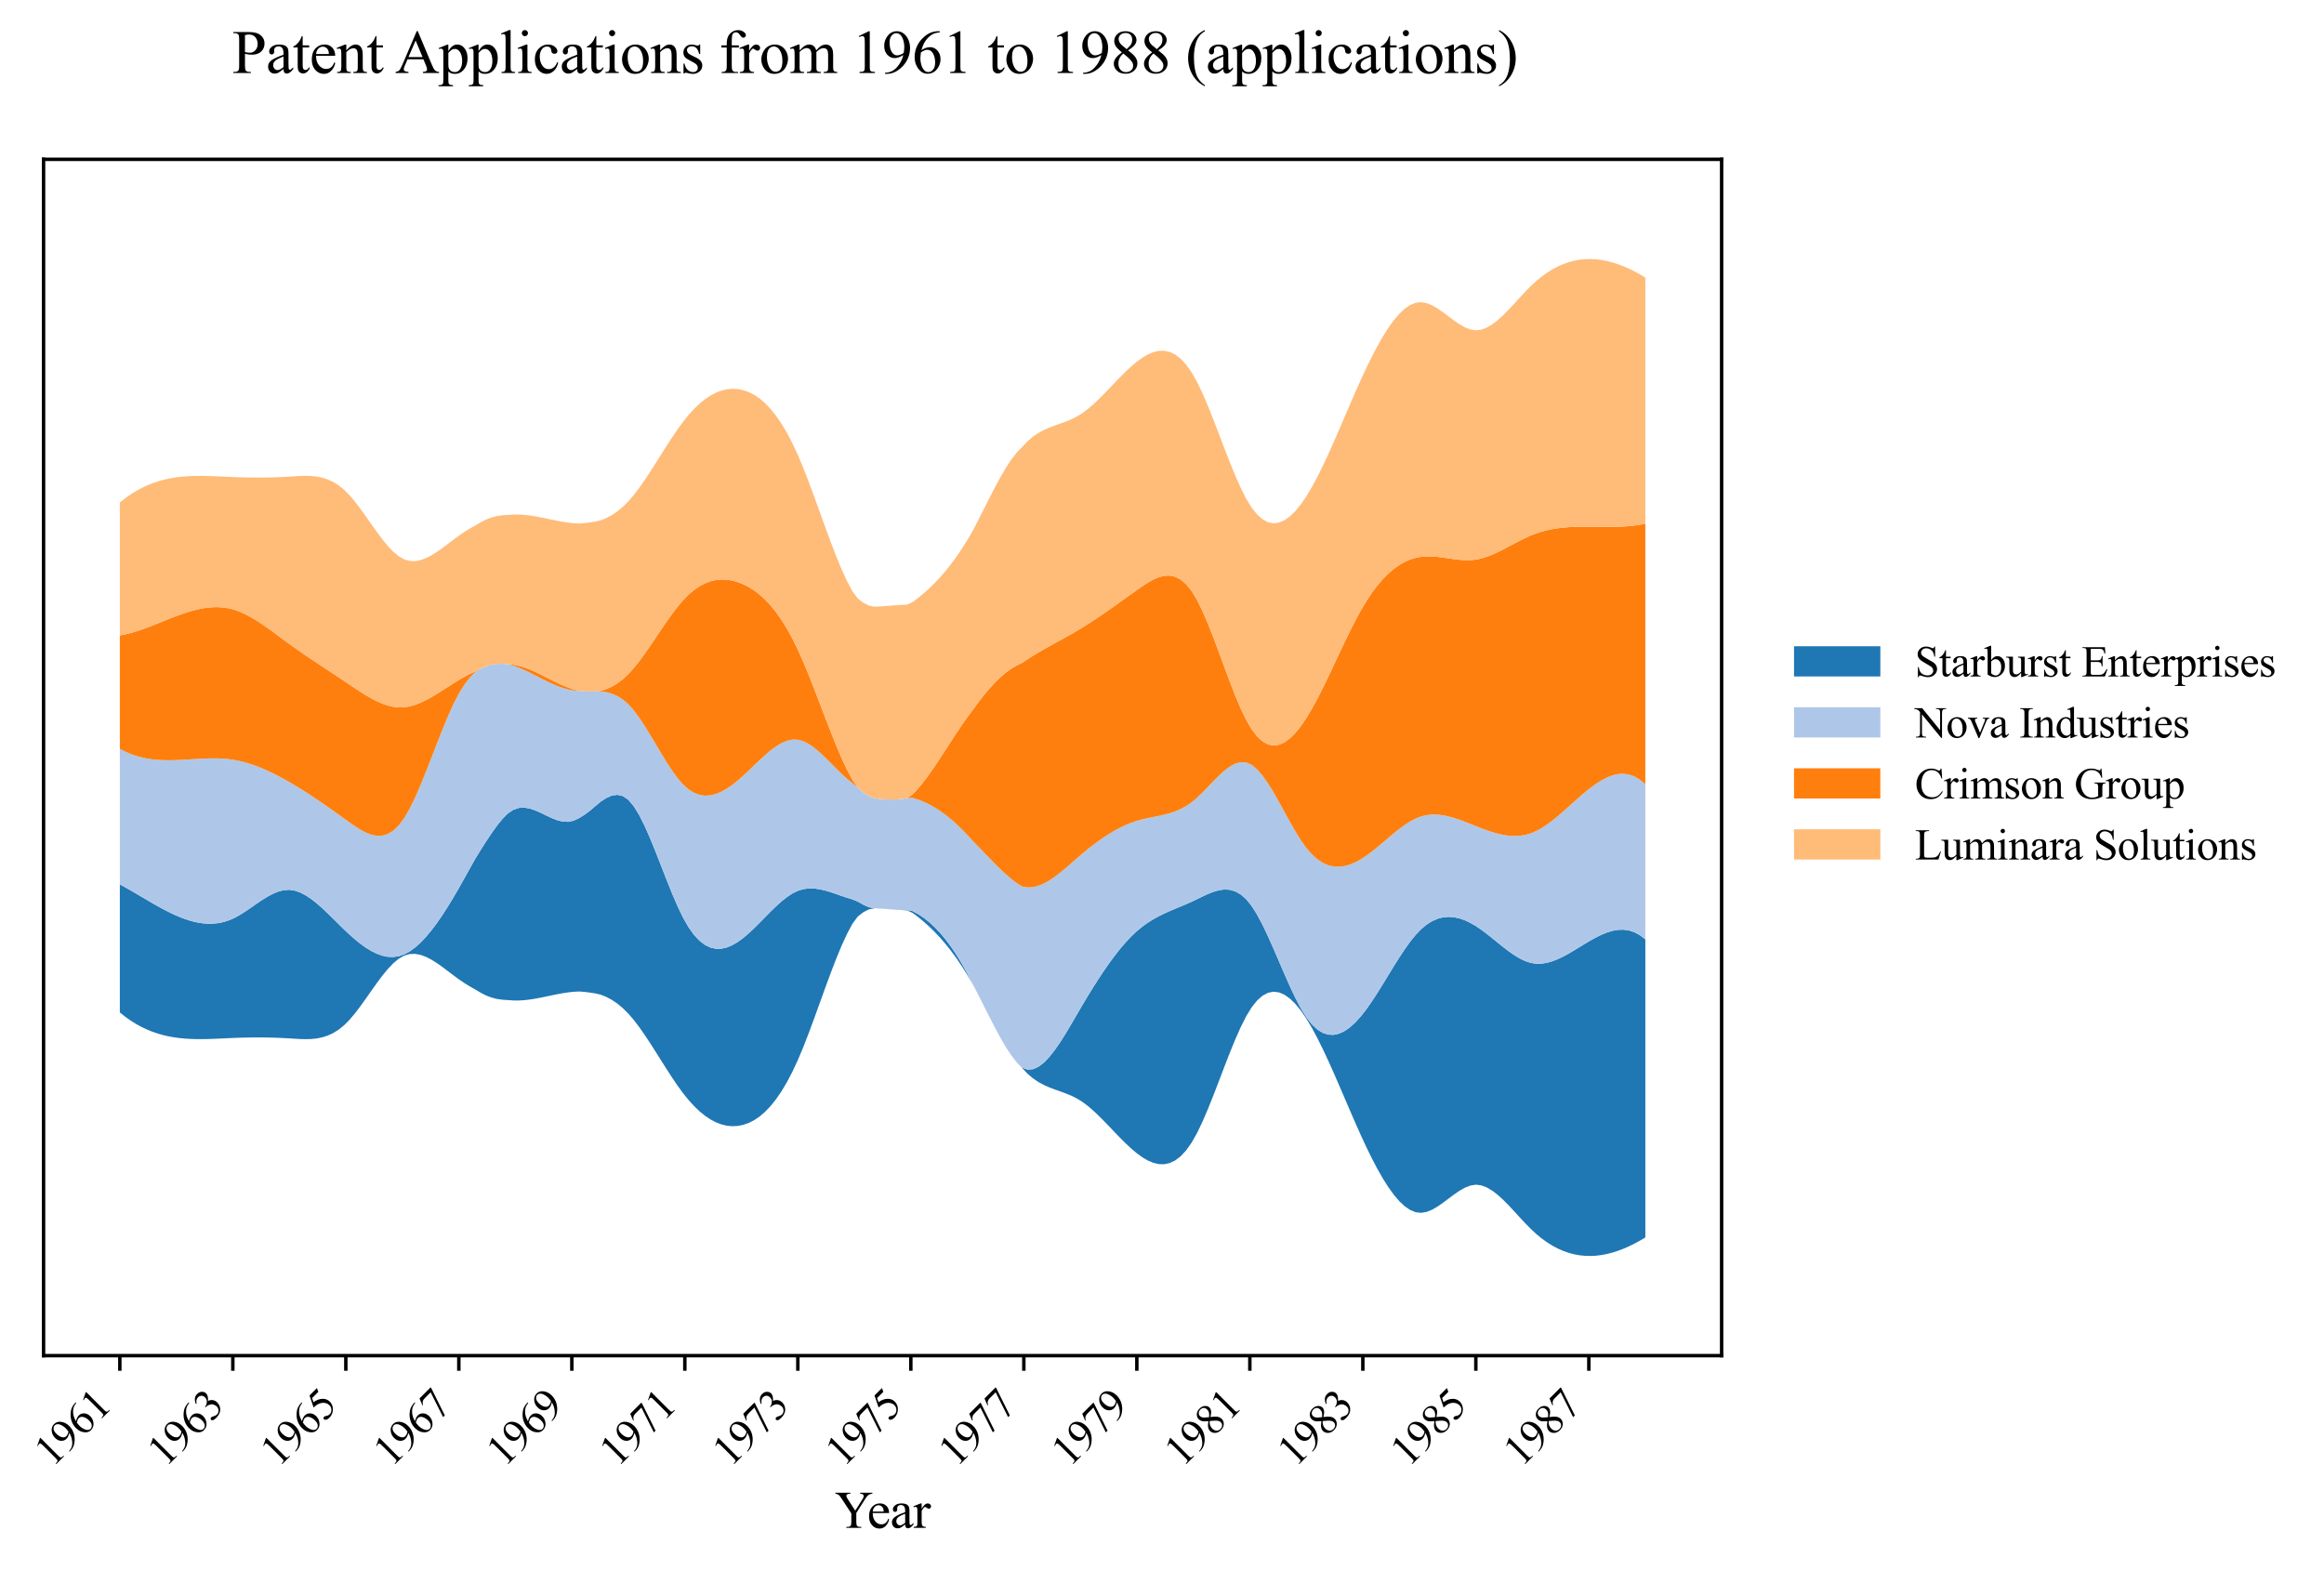 <?xml version="1.0" encoding="utf-8" standalone="no"?>
<!DOCTYPE svg PUBLIC "-//W3C//DTD SVG 1.1//EN"
  "http://www.w3.org/Graphics/SVG/1.1/DTD/svg11.dtd">
<svg xmlns:xlink="http://www.w3.org/1999/xlink" width="538.462pt" height="363.785pt" viewBox="0 0 538.462 363.785" xmlns="http://www.w3.org/2000/svg" version="1.1">
 <defs>
  <style type="text/css">*{stroke-linejoin: round; stroke-linecap: butt}</style>
 </defs>
 <g id="figure_1">
  <g id="patch_1">
   <path d="M 0 363.785 
L 538.462 363.785 
L 538.462 0 
L 0 0 
z
" style="fill: #ffffff"/>
  </g>
  <g id="axes_1">
   <g id="patch_2">
    <path d="M 10.092 314.121 
L 398.892 314.121 
L 398.892 36.921 
L 10.092 36.921 
z
" style="fill: #ffffff"/>
   </g>
   <g id="FillBetweenPolyCollection_1">
    <path d="M 27.765 204.916 
L 27.765 234.597 
L 29.032 235.604 
L 30.298 236.499 
L 31.565 237.288 
L 32.832 237.978 
L 34.099 238.575 
L 35.366 239.084 
L 36.633 239.513 
L 37.9 239.867 
L 39.166 240.152 
L 40.433 240.375 
L 41.7 240.543 
L 42.967 240.66 
L 44.234 240.733 
L 45.501 240.769 
L 46.768 240.774 
L 48.034 240.754 
L 49.301 240.714 
L 50.568 240.662 
L 51.835 240.604 
L 53.102 240.545 
L 54.369 240.491 
L 55.636 240.448 
L 56.902 240.416 
L 58.169 240.394 
L 59.436 240.385 
L 60.703 240.387 
L 61.97 240.403 
L 63.237 240.431 
L 64.504 240.474 
L 65.771 240.531 
L 67.037 240.603 
L 68.304 240.685 
L 69.571 240.756 
L 70.838 240.787 
L 72.105 240.75 
L 73.372 240.619 
L 74.639 240.366 
L 75.905 239.963 
L 77.172 239.383 
L 78.439 238.598 
L 79.706 237.58 
L 80.973 236.307 
L 82.24 234.808 
L 83.507 233.143 
L 84.773 231.377 
L 86.04 229.572 
L 87.307 227.791 
L 88.574 226.096 
L 89.841 224.55 
L 91.108 223.215 
L 92.375 222.155 
L 93.641 221.432 
L 94.908 221.068 
L 96.175 221.024 
L 97.442 221.256 
L 98.709 221.72 
L 99.976 222.372 
L 101.243 223.169 
L 102.51 224.065 
L 103.776 225.017 
L 105.043 225.981 
L 106.31 226.913 
L 107.577 227.776 
L 108.844 228.561 
L 110.111 229.266 
L 111.378 230.025 
L 112.644 230.672 
L 113.911 231.147 
L 115.178 231.469 
L 116.445 231.656 
L 117.712 231.727 
L 118.979 231.821 
L 120.246 231.825 
L 121.512 231.746 
L 122.779 231.597 
L 124.046 231.396 
L 125.313 231.158 
L 126.58 230.897 
L 127.847 230.63 
L 129.114 230.372 
L 130.38 230.138 
L 131.647 229.945 
L 132.914 229.807 
L 134.181 229.741 
L 135.448 229.836 
L 136.715 229.996 
L 137.982 230.193 
L 139.249 230.492 
L 140.515 231.011 
L 141.782 231.692 
L 143.049 232.552 
L 144.316 233.605 
L 145.583 234.867 
L 146.85 236.344 
L 148.117 238.006 
L 149.383 239.815 
L 150.65 241.73 
L 151.917 243.714 
L 153.184 245.726 
L 154.451 247.729 
L 155.718 249.683 
L 156.985 251.549 
L 158.251 253.288 
L 159.518 254.863 
L 160.785 256.259 
L 162.052 257.475 
L 163.319 258.511 
L 164.586 259.365 
L 165.853 260.037 
L 167.119 260.527 
L 168.386 260.833 
L 169.653 260.955 
L 170.92 260.893 
L 172.187 260.646 
L 173.454 260.208 
L 174.721 259.567 
L 175.988 258.712 
L 177.254 257.628 
L 178.521 256.304 
L 179.788 254.727 
L 181.055 252.883 
L 182.322 250.761 
L 183.589 248.348 
L 184.856 245.632 
L 186.122 242.613 
L 187.389 239.356 
L 188.656 235.937 
L 189.923 232.434 
L 191.19 228.926 
L 192.457 225.489 
L 193.724 222.201 
L 194.99 219.139 
L 196.257 216.382 
L 197.524 214.007 
L 198.791 212.318 
L 200.058 211.357 
L 201.325 210.707 
L 202.592 210.47 
L 203.858 210.527 
L 205.125 210.611 
L 206.392 210.709 
L 207.659 210.803 
L 208.926 210.878 
L 210.193 210.963 
L 211.46 211.537 
L 212.727 212.493 
L 213.993 213.535 
L 215.26 214.669 
L 216.527 215.906 
L 217.794 217.251 
L 219.061 218.715 
L 220.328 220.304 
L 221.595 222.027 
L 222.861 223.892 
L 224.128 225.907 
L 225.395 228.072 
L 226.662 230.519 
L 227.929 233.031 
L 229.196 235.548 
L 230.463 238.01 
L 231.729 240.358 
L 232.996 242.533 
L 234.263 244.474 
L 235.53 246.123 
L 236.797 247.442 
L 238.064 248.782 
L 239.331 249.858 
L 240.597 250.717 
L 241.864 251.404 
L 243.131 251.965 
L 244.398 252.447 
L 245.665 252.895 
L 246.932 253.357 
L 248.199 253.877 
L 249.466 254.503 
L 250.732 255.28 
L 251.999 256.224 
L 253.266 257.308 
L 254.533 258.501 
L 255.8 259.771 
L 257.067 261.085 
L 258.334 262.414 
L 259.6 263.724 
L 260.867 264.984 
L 262.134 266.163 
L 263.401 267.229 
L 264.668 268.151 
L 265.935 268.896 
L 267.202 269.435 
L 268.468 269.736 
L 269.735 269.767 
L 271.002 269.498 
L 272.269 268.898 
L 273.536 267.934 
L 274.803 266.577 
L 276.07 264.794 
L 277.337 262.562 
L 278.603 259.925 
L 279.87 256.978 
L 281.137 253.813 
L 282.404 250.524 
L 283.671 247.204 
L 284.938 243.947 
L 286.205 240.845 
L 287.471 237.993 
L 288.738 235.484 
L 290.005 233.411 
L 291.272 231.823 
L 292.539 230.705 
L 293.806 230.034 
L 295.073 229.788 
L 296.339 229.947 
L 297.606 230.487 
L 298.873 231.388 
L 300.14 232.626 
L 301.407 234.181 
L 302.674 236.03 
L 303.941 238.15 
L 305.207 240.503 
L 306.474 243.052 
L 307.741 245.757 
L 309.008 248.582 
L 310.275 251.486 
L 311.542 254.432 
L 312.809 257.38 
L 314.076 260.293 
L 315.342 263.132 
L 316.609 265.859 
L 317.876 268.443 
L 319.143 270.858 
L 320.41 273.08 
L 321.677 275.081 
L 322.944 276.837 
L 324.21 278.322 
L 325.477 279.509 
L 326.744 280.373 
L 328.011 280.888 
L 329.278 281.03 
L 330.545 280.809 
L 331.812 280.296 
L 333.078 279.563 
L 334.345 278.685 
L 335.612 277.735 
L 336.879 276.788 
L 338.146 275.918 
L 339.413 275.198 
L 340.68 274.702 
L 341.946 274.504 
L 343.213 274.658 
L 344.48 275.134 
L 345.747 275.885 
L 347.014 276.861 
L 348.281 278.012 
L 349.548 279.29 
L 350.815 280.647 
L 352.081 282.031 
L 353.348 283.396 
L 354.615 284.691 
L 355.882 285.871 
L 357.149 286.918 
L 358.416 287.837 
L 359.683 288.632 
L 360.949 289.305 
L 362.216 289.862 
L 363.483 290.305 
L 364.75 290.639 
L 366.017 290.867 
L 367.284 290.993 
L 368.551 291.021 
L 369.817 290.955 
L 371.084 290.798 
L 372.351 290.554 
L 373.618 290.227 
L 374.885 289.821 
L 376.152 289.34 
L 377.419 288.786 
L 378.685 288.165 
L 379.952 287.48 
L 381.219 286.734 
L 381.219 217.656 
L 381.219 217.656 
L 379.952 216.682 
L 378.685 216.002 
L 377.419 215.588 
L 376.152 215.414 
L 374.885 215.452 
L 373.618 215.676 
L 372.351 216.058 
L 371.084 216.573 
L 369.817 217.194 
L 368.551 217.893 
L 367.284 218.643 
L 366.017 219.419 
L 364.75 220.193 
L 363.483 220.938 
L 362.216 221.627 
L 360.949 222.234 
L 359.683 222.732 
L 358.416 223.094 
L 357.149 223.293 
L 355.882 223.303 
L 354.615 223.097 
L 353.348 222.671 
L 352.081 222.057 
L 350.815 221.29 
L 349.548 220.406 
L 348.281 219.438 
L 347.014 218.422 
L 345.747 217.393 
L 344.48 216.385 
L 343.213 215.434 
L 341.946 214.574 
L 340.68 213.837 
L 339.413 213.241 
L 338.146 212.801 
L 336.879 212.53 
L 335.612 212.444 
L 334.345 212.556 
L 333.078 212.883 
L 331.812 213.437 
L 330.545 214.235 
L 329.278 215.289 
L 328.011 216.613 
L 326.744 218.181 
L 325.477 219.946 
L 324.21 221.861 
L 322.944 223.878 
L 321.677 225.949 
L 320.41 228.027 
L 319.143 230.063 
L 317.876 232.011 
L 316.609 233.822 
L 315.342 235.449 
L 314.076 236.854 
L 312.809 238.013 
L 311.542 238.903 
L 310.275 239.502 
L 309.008 239.788 
L 307.741 239.736 
L 306.474 239.326 
L 305.207 238.534 
L 303.941 237.338 
L 302.674 235.716 
L 301.407 233.663 
L 300.14 231.251 
L 298.873 228.571 
L 297.606 225.714 
L 296.339 222.771 
L 295.073 219.832 
L 293.806 216.987 
L 292.539 214.328 
L 291.272 211.946 
L 290.005 209.93 
L 288.738 208.365 
L 287.471 207.252 
L 286.205 206.54 
L 284.938 206.175 
L 283.671 206.106 
L 282.404 206.28 
L 281.137 206.645 
L 279.87 207.147 
L 278.603 207.735 
L 277.337 208.357 
L 276.07 208.959 
L 274.803 209.518 
L 273.536 210.049 
L 272.269 210.574 
L 271.002 211.112 
L 269.735 211.683 
L 268.468 212.309 
L 267.202 213.009 
L 265.935 213.804 
L 264.668 214.713 
L 263.401 215.758 
L 262.134 216.954 
L 260.867 218.294 
L 259.6 219.769 
L 258.334 221.369 
L 257.067 223.081 
L 255.8 224.897 
L 254.533 226.804 
L 253.266 228.794 
L 251.999 230.855 
L 250.732 232.977 
L 249.466 235.146 
L 248.199 237.322 
L 246.932 239.446 
L 245.665 241.458 
L 244.398 243.297 
L 243.131 244.906 
L 241.864 246.224 
L 240.597 247.191 
L 239.331 247.749 
L 238.064 247.837 
L 236.797 247.397 
L 235.53 246.123 
L 234.263 244.474 
L 232.996 242.533 
L 231.729 240.358 
L 230.463 238.01 
L 229.196 235.548 
L 227.929 233.031 
L 226.662 230.519 
L 225.395 228.072 
L 224.128 225.592 
L 222.861 223.308 
L 221.595 221.226 
L 220.328 219.341 
L 219.061 217.646 
L 217.794 216.136 
L 216.527 214.802 
L 215.26 213.64 
L 213.993 212.643 
L 212.727 211.804 
L 211.46 211.118 
L 210.193 210.878 
L 208.926 210.878 
L 207.659 210.803 
L 206.392 210.709 
L 205.125 210.611 
L 203.858 210.527 
L 202.592 210.47 
L 201.325 210.208 
L 200.058 209.651 
L 198.791 208.93 
L 197.524 208.4 
L 196.257 208.021 
L 194.99 207.593 
L 193.724 207.148 
L 192.457 206.721 
L 191.19 206.344 
L 189.923 206.053 
L 188.656 205.88 
L 187.389 205.859 
L 186.122 206.024 
L 184.856 206.408 
L 183.589 207.033 
L 182.322 207.87 
L 181.055 208.879 
L 179.788 210.02 
L 178.521 211.252 
L 177.254 212.533 
L 175.988 213.825 
L 174.721 215.085 
L 173.454 216.274 
L 172.187 217.351 
L 170.92 218.275 
L 169.653 219.015 
L 168.386 219.541 
L 167.119 219.824 
L 165.853 219.836 
L 164.586 219.548 
L 163.319 218.932 
L 162.052 217.96 
L 160.785 216.601 
L 159.518 214.829 
L 158.251 212.615 
L 156.985 209.983 
L 155.718 207.036 
L 154.451 203.883 
L 153.184 200.636 
L 151.917 197.404 
L 150.65 194.297 
L 149.383 191.425 
L 148.117 188.899 
L 146.85 186.827 
L 145.583 185.321 
L 144.316 184.455 
L 143.049 184.161 
L 141.782 184.339 
L 140.515 184.884 
L 139.249 185.696 
L 137.982 186.743 
L 136.715 187.821 
L 135.448 188.779 
L 134.181 189.555 
L 132.914 190.162 
L 131.647 190.429 
L 130.38 190.367 
L 129.114 190.051 
L 127.847 189.558 
L 126.58 188.965 
L 125.313 188.349 
L 124.046 187.787 
L 122.779 187.356 
L 121.512 187.133 
L 120.246 187.194 
L 118.979 187.617 
L 117.712 188.435 
L 116.445 189.716 
L 115.178 191.275 
L 113.911 193.043 
L 112.644 194.951 
L 111.378 196.932 
L 110.111 198.996 
L 108.844 201.261 
L 107.577 203.543 
L 106.31 205.794 
L 105.043 207.972 
L 103.776 210.055 
L 102.51 212.025 
L 101.243 213.863 
L 99.976 215.553 
L 98.709 217.076 
L 97.442 218.414 
L 96.175 219.551 
L 94.908 220.468 
L 93.641 221.147 
L 92.375 221.573 
L 91.108 221.75 
L 89.841 221.699 
L 88.574 221.437 
L 87.307 220.985 
L 86.04 220.362 
L 84.773 219.587 
L 83.507 218.679 
L 82.24 217.657 
L 80.973 216.541 
L 79.706 215.35 
L 78.439 214.109 
L 77.172 212.85 
L 75.905 211.608 
L 74.639 210.415 
L 73.372 209.305 
L 72.105 208.312 
L 70.838 207.468 
L 69.571 206.809 
L 68.304 206.366 
L 67.037 206.175 
L 65.771 206.254 
L 64.504 206.575 
L 63.237 207.094 
L 61.97 207.769 
L 60.703 208.555 
L 59.436 209.411 
L 58.169 210.293 
L 56.902 211.159 
L 55.636 211.965 
L 54.369 212.668 
L 53.102 213.228 
L 51.835 213.635 
L 50.568 213.898 
L 49.301 214.026 
L 48.034 214.03 
L 46.768 213.918 
L 45.501 213.7 
L 44.234 213.387 
L 42.967 212.987 
L 41.7 212.509 
L 40.433 211.965 
L 39.166 211.362 
L 37.9 210.712 
L 36.633 210.022 
L 35.366 209.304 
L 34.099 208.565 
L 32.832 207.817 
L 31.565 207.069 
L 30.298 206.329 
L 29.032 205.608 
L 27.765 204.916 
z
" clip-path="url(#p555b2f098f)" style="fill: #1f77b4"/>
   </g>
   <g id="FillBetweenPolyCollection_2">
    <path d="M 27.765 173.508 
L 27.765 204.916 
L 29.032 205.608 
L 30.298 206.329 
L 31.565 207.069 
L 32.832 207.817 
L 34.099 208.565 
L 35.366 209.304 
L 36.633 210.022 
L 37.9 210.712 
L 39.166 211.362 
L 40.433 211.965 
L 41.7 212.509 
L 42.967 212.987 
L 44.234 213.387 
L 45.501 213.7 
L 46.768 213.918 
L 48.034 214.03 
L 49.301 214.026 
L 50.568 213.898 
L 51.835 213.635 
L 53.102 213.228 
L 54.369 212.668 
L 55.636 211.965 
L 56.902 211.159 
L 58.169 210.293 
L 59.436 209.411 
L 60.703 208.555 
L 61.97 207.769 
L 63.237 207.094 
L 64.504 206.575 
L 65.771 206.254 
L 67.037 206.175 
L 68.304 206.366 
L 69.571 206.809 
L 70.838 207.468 
L 72.105 208.312 
L 73.372 209.305 
L 74.639 210.415 
L 75.905 211.608 
L 77.172 212.85 
L 78.439 214.109 
L 79.706 215.35 
L 80.973 216.541 
L 82.24 217.657 
L 83.507 218.679 
L 84.773 219.587 
L 86.04 220.362 
L 87.307 220.985 
L 88.574 221.437 
L 89.841 221.699 
L 91.108 221.75 
L 92.375 221.573 
L 93.641 221.147 
L 94.908 220.468 
L 96.175 219.551 
L 97.442 218.414 
L 98.709 217.076 
L 99.976 215.553 
L 101.243 213.863 
L 102.51 212.025 
L 103.776 210.055 
L 105.043 207.972 
L 106.31 205.794 
L 107.577 203.543 
L 108.844 201.261 
L 110.111 198.996 
L 111.378 196.932 
L 112.644 194.951 
L 113.911 193.043 
L 115.178 191.275 
L 116.445 189.716 
L 117.712 188.435 
L 118.979 187.617 
L 120.246 187.194 
L 121.512 187.133 
L 122.779 187.356 
L 124.046 187.787 
L 125.313 188.349 
L 126.58 188.965 
L 127.847 189.558 
L 129.114 190.051 
L 130.38 190.367 
L 131.647 190.429 
L 132.914 190.162 
L 134.181 189.555 
L 135.448 188.779 
L 136.715 187.821 
L 137.982 186.743 
L 139.249 185.696 
L 140.515 184.884 
L 141.782 184.339 
L 143.049 184.161 
L 144.316 184.455 
L 145.583 185.321 
L 146.85 186.827 
L 148.117 188.899 
L 149.383 191.425 
L 150.65 194.297 
L 151.917 197.404 
L 153.184 200.636 
L 154.451 203.883 
L 155.718 207.036 
L 156.985 209.983 
L 158.251 212.615 
L 159.518 214.829 
L 160.785 216.601 
L 162.052 217.96 
L 163.319 218.932 
L 164.586 219.548 
L 165.853 219.836 
L 167.119 219.824 
L 168.386 219.541 
L 169.653 219.015 
L 170.92 218.275 
L 172.187 217.351 
L 173.454 216.274 
L 174.721 215.085 
L 175.988 213.825 
L 177.254 212.533 
L 178.521 211.252 
L 179.788 210.02 
L 181.055 208.879 
L 182.322 207.87 
L 183.589 207.033 
L 184.856 206.408 
L 186.122 206.024 
L 187.389 205.859 
L 188.656 205.88 
L 189.923 206.053 
L 191.19 206.344 
L 192.457 206.721 
L 193.724 207.148 
L 194.99 207.593 
L 196.257 208.021 
L 197.524 208.4 
L 198.791 208.93 
L 200.058 209.651 
L 201.325 210.208 
L 202.592 210.47 
L 203.858 210.527 
L 205.125 210.611 
L 206.392 210.709 
L 207.659 210.803 
L 208.926 210.878 
L 210.193 210.878 
L 211.46 211.118 
L 212.727 211.804 
L 213.993 212.643 
L 215.26 213.64 
L 216.527 214.802 
L 217.794 216.136 
L 219.061 217.646 
L 220.328 219.341 
L 221.595 221.226 
L 222.861 223.308 
L 224.128 225.592 
L 225.395 228.072 
L 226.662 230.519 
L 227.929 233.031 
L 229.196 235.548 
L 230.463 238.01 
L 231.729 240.358 
L 232.996 242.533 
L 234.263 244.474 
L 235.53 246.123 
L 236.797 247.397 
L 238.064 247.837 
L 239.331 247.749 
L 240.597 247.191 
L 241.864 246.224 
L 243.131 244.906 
L 244.398 243.297 
L 245.665 241.458 
L 246.932 239.446 
L 248.199 237.322 
L 249.466 235.146 
L 250.732 232.977 
L 251.999 230.855 
L 253.266 228.794 
L 254.533 226.804 
L 255.8 224.897 
L 257.067 223.081 
L 258.334 221.369 
L 259.6 219.769 
L 260.867 218.294 
L 262.134 216.954 
L 263.401 215.758 
L 264.668 214.713 
L 265.935 213.804 
L 267.202 213.009 
L 268.468 212.309 
L 269.735 211.683 
L 271.002 211.112 
L 272.269 210.574 
L 273.536 210.049 
L 274.803 209.518 
L 276.07 208.959 
L 277.337 208.357 
L 278.603 207.735 
L 279.87 207.147 
L 281.137 206.645 
L 282.404 206.28 
L 283.671 206.106 
L 284.938 206.175 
L 286.205 206.54 
L 287.471 207.252 
L 288.738 208.365 
L 290.005 209.93 
L 291.272 211.946 
L 292.539 214.328 
L 293.806 216.987 
L 295.073 219.832 
L 296.339 222.771 
L 297.606 225.714 
L 298.873 228.571 
L 300.14 231.251 
L 301.407 233.663 
L 302.674 235.716 
L 303.941 237.338 
L 305.207 238.534 
L 306.474 239.326 
L 307.741 239.736 
L 309.008 239.788 
L 310.275 239.502 
L 311.542 238.903 
L 312.809 238.013 
L 314.076 236.854 
L 315.342 235.449 
L 316.609 233.822 
L 317.876 232.011 
L 319.143 230.063 
L 320.41 228.027 
L 321.677 225.949 
L 322.944 223.878 
L 324.21 221.861 
L 325.477 219.946 
L 326.744 218.181 
L 328.011 216.613 
L 329.278 215.289 
L 330.545 214.235 
L 331.812 213.437 
L 333.078 212.883 
L 334.345 212.556 
L 335.612 212.444 
L 336.879 212.53 
L 338.146 212.801 
L 339.413 213.241 
L 340.68 213.837 
L 341.946 214.574 
L 343.213 215.434 
L 344.48 216.385 
L 345.747 217.393 
L 347.014 218.422 
L 348.281 219.438 
L 349.548 220.406 
L 350.815 221.29 
L 352.081 222.057 
L 353.348 222.671 
L 354.615 223.097 
L 355.882 223.303 
L 357.149 223.293 
L 358.416 223.094 
L 359.683 222.732 
L 360.949 222.234 
L 362.216 221.627 
L 363.483 220.938 
L 364.75 220.193 
L 366.017 219.419 
L 367.284 218.643 
L 368.551 217.893 
L 369.817 217.194 
L 371.084 216.573 
L 372.351 216.058 
L 373.618 215.676 
L 374.885 215.452 
L 376.152 215.414 
L 377.419 215.588 
L 378.685 216.002 
L 379.952 216.682 
L 381.219 217.656 
L 381.219 181.729 
L 381.219 181.729 
L 379.952 180.657 
L 378.685 179.91 
L 377.419 179.461 
L 376.152 179.285 
L 374.885 179.356 
L 373.618 179.649 
L 372.351 180.137 
L 371.084 180.795 
L 369.817 181.598 
L 368.551 182.519 
L 367.284 183.533 
L 366.017 184.614 
L 364.75 185.736 
L 363.483 186.874 
L 362.216 188.002 
L 360.949 189.094 
L 359.683 190.124 
L 358.416 191.067 
L 357.149 191.897 
L 355.882 192.588 
L 354.615 193.115 
L 353.348 193.468 
L 352.081 193.661 
L 350.815 193.711 
L 349.548 193.633 
L 348.281 193.445 
L 347.014 193.163 
L 345.747 192.803 
L 344.48 192.381 
L 343.213 191.915 
L 341.946 191.419 
L 340.68 190.913 
L 339.413 190.414 
L 338.146 189.944 
L 336.879 189.523 
L 335.612 189.171 
L 334.345 188.91 
L 333.078 188.758 
L 331.812 188.738 
L 330.545 188.868 
L 329.278 189.17 
L 328.011 189.661 
L 326.744 190.33 
L 325.477 191.144 
L 324.21 192.072 
L 322.944 193.083 
L 321.677 194.143 
L 320.41 195.221 
L 319.143 196.286 
L 317.876 197.305 
L 316.609 198.247 
L 315.342 199.079 
L 314.076 199.775 
L 312.809 200.313 
L 311.542 200.672 
L 310.275 200.834 
L 309.008 200.775 
L 307.741 200.478 
L 306.474 199.92 
L 305.207 199.082 
L 303.941 197.942 
L 302.674 196.482 
L 301.407 194.697 
L 300.14 192.655 
L 298.873 190.44 
L 297.606 188.138 
L 296.339 185.833 
L 295.073 183.609 
L 293.806 181.552 
L 292.539 179.746 
L 291.272 178.275 
L 290.005 177.225 
L 288.738 176.672 
L 287.471 176.604 
L 286.205 176.949 
L 284.938 177.635 
L 283.671 178.589 
L 282.404 179.741 
L 281.137 181.017 
L 279.87 182.345 
L 278.603 183.654 
L 277.337 184.871 
L 276.07 185.925 
L 274.803 186.781 
L 273.536 187.465 
L 272.269 188.004 
L 271.002 188.428 
L 269.735 188.767 
L 268.468 189.05 
L 267.202 189.305 
L 265.935 189.561 
L 264.668 189.849 
L 263.401 190.197 
L 262.134 190.629 
L 260.867 191.146 
L 259.6 191.744 
L 258.334 192.418 
L 257.067 193.165 
L 255.8 193.979 
L 254.533 194.857 
L 253.266 195.795 
L 251.999 196.787 
L 250.732 197.831 
L 249.466 198.919 
L 248.199 200.029 
L 246.932 201.128 
L 245.665 202.181 
L 244.398 203.154 
L 243.131 204.013 
L 241.864 204.724 
L 240.597 205.252 
L 239.331 205.564 
L 238.064 205.625 
L 236.797 205.402 
L 235.53 204.591 
L 234.263 203.618 
L 232.996 202.529 
L 231.729 201.348 
L 230.463 200.097 
L 229.196 198.801 
L 227.929 197.482 
L 226.662 196.164 
L 225.395 194.87 
L 224.128 193.466 
L 222.861 192.152 
L 221.595 190.936 
L 220.328 189.819 
L 219.061 188.803 
L 217.794 187.888 
L 216.527 187.076 
L 215.26 186.368 
L 213.993 185.766 
L 212.727 185.271 
L 211.46 184.884 
L 210.193 184.907 
L 208.926 185.131 
L 207.659 185.231 
L 206.392 185.256 
L 205.125 185.212 
L 203.858 185.107 
L 202.592 184.948 
L 201.325 184.493 
L 200.058 183.642 
L 198.791 182.521 
L 197.524 181.472 
L 196.257 180.462 
L 194.99 179.307 
L 193.724 178.061 
L 192.457 176.78 
L 191.19 175.518 
L 189.923 174.329 
L 188.656 173.268 
L 187.389 172.389 
L 186.122 171.746 
L 184.856 171.394 
L 183.589 171.372 
L 182.322 171.653 
L 181.055 172.196 
L 179.788 172.957 
L 178.521 173.895 
L 177.254 174.967 
L 175.988 176.131 
L 174.721 177.346 
L 173.454 178.568 
L 172.187 179.756 
L 170.92 180.868 
L 169.653 181.872 
L 168.386 182.742 
L 167.119 183.453 
L 165.853 183.977 
L 164.586 184.289 
L 163.319 184.363 
L 162.052 184.174 
L 160.785 183.694 
L 159.518 182.898 
L 158.251 181.761 
L 156.985 180.292 
L 155.718 178.555 
L 154.451 176.618 
L 153.184 174.549 
L 151.917 172.417 
L 150.65 170.289 
L 149.383 168.234 
L 148.117 166.321 
L 146.85 164.617 
L 145.583 163.191 
L 144.316 162.091 
L 143.049 161.291 
L 141.782 160.742 
L 140.515 160.397 
L 139.249 160.21 
L 137.982 160.205 
L 136.715 160.233 
L 135.448 160.197 
L 134.181 160.092 
L 132.914 159.985 
L 131.647 159.755 
L 130.38 159.399 
L 129.114 158.94 
L 127.847 158.399 
L 126.58 157.801 
L 125.313 157.167 
L 124.046 156.52 
L 122.779 155.883 
L 121.512 155.279 
L 120.246 154.73 
L 118.979 154.259 
L 117.712 153.896 
L 116.445 153.785 
L 115.178 153.819 
L 113.911 154.009 
L 112.644 154.37 
L 111.378 154.911 
L 110.111 155.727 
L 108.844 157.013 
L 107.577 158.668 
L 106.31 160.723 
L 105.043 163.191 
L 103.776 166.001 
L 102.51 169.058 
L 101.243 172.271 
L 99.976 175.545 
L 98.709 178.788 
L 97.442 181.907 
L 96.175 184.808 
L 94.908 187.399 
L 93.641 189.586 
L 92.375 191.284 
L 91.108 192.49 
L 89.841 193.254 
L 88.574 193.628 
L 87.307 193.663 
L 86.04 193.411 
L 84.773 192.924 
L 83.507 192.252 
L 82.24 191.449 
L 80.973 190.564 
L 79.706 189.65 
L 78.439 188.739 
L 77.172 187.837 
L 75.905 186.945 
L 74.639 186.067 
L 73.372 185.204 
L 72.105 184.36 
L 70.838 183.536 
L 69.571 182.735 
L 68.304 181.961 
L 67.037 181.214 
L 65.771 180.498 
L 64.504 179.817 
L 63.237 179.174 
L 61.97 178.575 
L 60.703 178.022 
L 59.436 177.52 
L 58.169 177.074 
L 56.902 176.686 
L 55.636 176.361 
L 54.369 176.104 
L 53.102 175.918 
L 51.835 175.797 
L 50.568 175.734 
L 49.301 175.717 
L 48.034 175.739 
L 46.768 175.789 
L 45.501 175.858 
L 44.234 175.937 
L 42.967 176.015 
L 41.7 176.085 
L 40.433 176.135 
L 39.166 176.156 
L 37.9 176.14 
L 36.633 176.076 
L 35.366 175.956 
L 34.099 175.769 
L 32.832 175.506 
L 31.565 175.158 
L 30.298 174.716 
L 29.032 174.169 
L 27.765 173.508 
z
" clip-path="url(#p555b2f098f)" style="fill: #aec7e8"/>
   </g>
   <g id="FillBetweenPolyCollection_3">
    <path d="M 27.765 147.234 
L 27.765 173.508 
L 29.032 174.169 
L 30.298 174.716 
L 31.565 175.158 
L 32.832 175.506 
L 34.099 175.769 
L 35.366 175.956 
L 36.633 176.076 
L 37.9 176.14 
L 39.166 176.156 
L 40.433 176.135 
L 41.7 176.085 
L 42.967 176.015 
L 44.234 175.937 
L 45.501 175.858 
L 46.768 175.789 
L 48.034 175.739 
L 49.301 175.717 
L 50.568 175.734 
L 51.835 175.797 
L 53.102 175.918 
L 54.369 176.104 
L 55.636 176.361 
L 56.902 176.686 
L 58.169 177.074 
L 59.436 177.52 
L 60.703 178.022 
L 61.97 178.575 
L 63.237 179.174 
L 64.504 179.817 
L 65.771 180.498 
L 67.037 181.214 
L 68.304 181.961 
L 69.571 182.735 
L 70.838 183.536 
L 72.105 184.36 
L 73.372 185.204 
L 74.639 186.067 
L 75.905 186.945 
L 77.172 187.837 
L 78.439 188.739 
L 79.706 189.65 
L 80.973 190.564 
L 82.24 191.449 
L 83.507 192.252 
L 84.773 192.924 
L 86.04 193.411 
L 87.307 193.663 
L 88.574 193.628 
L 89.841 193.254 
L 91.108 192.49 
L 92.375 191.284 
L 93.641 189.586 
L 94.908 187.399 
L 96.175 184.808 
L 97.442 181.907 
L 98.709 178.788 
L 99.976 175.545 
L 101.243 172.271 
L 102.51 169.058 
L 103.776 166.001 
L 105.043 163.191 
L 106.31 160.723 
L 107.577 158.668 
L 108.844 157.013 
L 110.111 155.727 
L 111.378 154.911 
L 112.644 154.37 
L 113.911 154.009 
L 115.178 153.819 
L 116.445 153.785 
L 117.712 153.896 
L 118.979 154.259 
L 120.246 154.73 
L 121.512 155.279 
L 122.779 155.883 
L 124.046 156.52 
L 125.313 157.167 
L 126.58 157.801 
L 127.847 158.399 
L 129.114 158.94 
L 130.38 159.399 
L 131.647 159.755 
L 132.914 159.985 
L 134.181 160.092 
L 135.448 160.197 
L 136.715 160.233 
L 137.982 160.205 
L 139.249 160.21 
L 140.515 160.397 
L 141.782 160.742 
L 143.049 161.291 
L 144.316 162.091 
L 145.583 163.191 
L 146.85 164.617 
L 148.117 166.321 
L 149.383 168.234 
L 150.65 170.289 
L 151.917 172.417 
L 153.184 174.549 
L 154.451 176.618 
L 155.718 178.555 
L 156.985 180.292 
L 158.251 181.761 
L 159.518 182.898 
L 160.785 183.694 
L 162.052 184.174 
L 163.319 184.363 
L 164.586 184.289 
L 165.853 183.977 
L 167.119 183.453 
L 168.386 182.742 
L 169.653 181.872 
L 170.92 180.868 
L 172.187 179.756 
L 173.454 178.568 
L 174.721 177.346 
L 175.988 176.131 
L 177.254 174.967 
L 178.521 173.895 
L 179.788 172.957 
L 181.055 172.196 
L 182.322 171.653 
L 183.589 171.372 
L 184.856 171.394 
L 186.122 171.746 
L 187.389 172.389 
L 188.656 173.268 
L 189.923 174.329 
L 191.19 175.518 
L 192.457 176.78 
L 193.724 178.061 
L 194.99 179.307 
L 196.257 180.462 
L 197.524 181.472 
L 198.791 182.521 
L 200.058 183.642 
L 201.325 184.493 
L 202.592 184.948 
L 203.858 185.107 
L 205.125 185.212 
L 206.392 185.256 
L 207.659 185.231 
L 208.926 185.131 
L 210.193 184.907 
L 211.46 184.884 
L 212.727 185.271 
L 213.993 185.766 
L 215.26 186.368 
L 216.527 187.076 
L 217.794 187.888 
L 219.061 188.803 
L 220.328 189.819 
L 221.595 190.936 
L 222.861 192.152 
L 224.128 193.466 
L 225.395 194.87 
L 226.662 196.164 
L 227.929 197.482 
L 229.196 198.801 
L 230.463 200.097 
L 231.729 201.348 
L 232.996 202.529 
L 234.263 203.618 
L 235.53 204.591 
L 236.797 205.402 
L 238.064 205.625 
L 239.331 205.564 
L 240.597 205.252 
L 241.864 204.724 
L 243.131 204.013 
L 244.398 203.154 
L 245.665 202.181 
L 246.932 201.128 
L 248.199 200.029 
L 249.466 198.919 
L 250.732 197.831 
L 251.999 196.787 
L 253.266 195.795 
L 254.533 194.857 
L 255.8 193.979 
L 257.067 193.165 
L 258.334 192.418 
L 259.6 191.744 
L 260.867 191.146 
L 262.134 190.629 
L 263.401 190.197 
L 264.668 189.849 
L 265.935 189.561 
L 267.202 189.305 
L 268.468 189.05 
L 269.735 188.767 
L 271.002 188.428 
L 272.269 188.004 
L 273.536 187.465 
L 274.803 186.781 
L 276.07 185.925 
L 277.337 184.871 
L 278.603 183.654 
L 279.87 182.345 
L 281.137 181.017 
L 282.404 179.741 
L 283.671 178.589 
L 284.938 177.635 
L 286.205 176.949 
L 287.471 176.604 
L 288.738 176.672 
L 290.005 177.225 
L 291.272 178.275 
L 292.539 179.746 
L 293.806 181.552 
L 295.073 183.609 
L 296.339 185.833 
L 297.606 188.138 
L 298.873 190.44 
L 300.14 192.655 
L 301.407 194.697 
L 302.674 196.482 
L 303.941 197.942 
L 305.207 199.082 
L 306.474 199.92 
L 307.741 200.478 
L 309.008 200.775 
L 310.275 200.834 
L 311.542 200.672 
L 312.809 200.313 
L 314.076 199.775 
L 315.342 199.079 
L 316.609 198.247 
L 317.876 197.305 
L 319.143 196.286 
L 320.41 195.221 
L 321.677 194.143 
L 322.944 193.083 
L 324.21 192.072 
L 325.477 191.144 
L 326.744 190.33 
L 328.011 189.661 
L 329.278 189.17 
L 330.545 188.868 
L 331.812 188.738 
L 333.078 188.758 
L 334.345 188.91 
L 335.612 189.171 
L 336.879 189.523 
L 338.146 189.944 
L 339.413 190.414 
L 340.68 190.913 
L 341.946 191.419 
L 343.213 191.915 
L 344.48 192.381 
L 345.747 192.803 
L 347.014 193.163 
L 348.281 193.445 
L 349.548 193.633 
L 350.815 193.711 
L 352.081 193.661 
L 353.348 193.468 
L 354.615 193.115 
L 355.882 192.588 
L 357.149 191.897 
L 358.416 191.067 
L 359.683 190.124 
L 360.949 189.094 
L 362.216 188.002 
L 363.483 186.874 
L 364.75 185.736 
L 366.017 184.614 
L 367.284 183.533 
L 368.551 182.519 
L 369.817 181.598 
L 371.084 180.795 
L 372.351 180.137 
L 373.618 179.649 
L 374.885 179.356 
L 376.152 179.285 
L 377.419 179.461 
L 378.685 179.91 
L 379.952 180.657 
L 381.219 181.729 
L 381.219 121.339 
L 381.219 121.339 
L 379.952 121.583 
L 378.685 121.769 
L 377.419 121.903 
L 376.152 121.994 
L 374.885 122.048 
L 373.618 122.074 
L 372.351 122.078 
L 371.084 122.068 
L 369.817 122.053 
L 368.551 122.038 
L 367.284 122.032 
L 366.017 122.042 
L 364.75 122.076 
L 363.483 122.141 
L 362.216 122.245 
L 360.949 122.394 
L 359.683 122.598 
L 358.416 122.862 
L 357.149 123.195 
L 355.882 123.604 
L 354.615 124.096 
L 353.348 124.667 
L 352.081 125.297 
L 350.815 125.961 
L 349.548 126.637 
L 348.281 127.302 
L 347.014 127.933 
L 345.747 128.507 
L 344.48 129.001 
L 343.213 129.392 
L 341.946 129.657 
L 340.68 129.782 
L 339.413 129.787 
L 338.146 129.702 
L 336.879 129.554 
L 335.612 129.374 
L 334.345 129.191 
L 333.078 129.032 
L 331.812 128.929 
L 330.545 128.908 
L 329.278 129.001 
L 328.011 129.234 
L 326.744 129.623 
L 325.477 130.175 
L 324.21 130.899 
L 322.944 131.8 
L 321.677 132.886 
L 320.41 134.164 
L 319.143 135.643 
L 317.876 137.327 
L 316.609 139.226 
L 315.342 141.346 
L 314.076 143.674 
L 312.809 146.166 
L 311.542 148.774 
L 310.275 151.452 
L 309.008 154.153 
L 307.741 156.831 
L 306.474 159.438 
L 305.207 161.928 
L 303.941 164.254 
L 302.674 166.368 
L 301.407 168.228 
L 300.14 169.804 
L 298.873 171.068 
L 297.606 171.995 
L 296.339 172.558 
L 295.073 172.729 
L 293.806 172.483 
L 292.539 171.793 
L 291.272 170.632 
L 290.005 168.974 
L 288.738 166.797 
L 287.471 164.159 
L 286.205 161.163 
L 284.938 157.914 
L 283.671 154.516 
L 282.404 151.076 
L 281.137 147.698 
L 279.87 144.486 
L 278.603 141.547 
L 277.337 138.984 
L 276.07 136.902 
L 274.803 135.346 
L 273.536 134.272 
L 272.269 133.627 
L 271.002 133.359 
L 269.735 133.415 
L 268.468 133.742 
L 267.202 134.287 
L 265.935 134.999 
L 264.668 135.825 
L 263.401 136.711 
L 262.134 137.614 
L 260.867 138.521 
L 259.6 139.429 
L 258.334 140.332 
L 257.067 141.227 
L 255.8 142.11 
L 254.533 142.977 
L 253.266 143.822 
L 251.999 144.643 
L 250.732 145.435 
L 249.466 146.195 
L 248.199 146.926 
L 246.932 147.636 
L 245.665 148.335 
L 244.398 149.03 
L 243.131 149.729 
L 241.864 150.442 
L 240.597 151.176 
L 239.331 151.941 
L 238.064 152.743 
L 236.797 153.593 
L 235.53 154.199 
L 234.263 154.961 
L 232.996 155.89 
L 231.729 156.978 
L 230.463 158.216 
L 229.196 159.594 
L 227.929 161.103 
L 226.662 162.734 
L 225.395 164.478 
L 224.128 166.169 
L 222.861 167.972 
L 221.595 169.862 
L 220.328 171.804 
L 219.061 173.766 
L 217.794 175.713 
L 216.527 177.613 
L 215.26 179.43 
L 213.993 181.132 
L 212.727 182.685 
L 211.46 184.055 
L 210.193 184.907 
L 208.926 185.131 
L 207.659 185.231 
L 206.392 185.256 
L 205.125 185.212 
L 203.858 185.107 
L 202.592 184.948 
L 201.325 184.493 
L 200.058 183.642 
L 198.791 182.521 
L 197.524 180.735 
L 196.257 178.337 
L 194.99 175.621 
L 193.724 172.654 
L 192.457 169.504 
L 191.19 166.238 
L 189.923 162.923 
L 188.656 159.627 
L 187.389 156.415 
L 186.122 153.356 
L 184.856 150.516 
L 183.589 147.949 
L 182.322 145.654 
L 181.055 143.617 
L 179.788 141.823 
L 178.521 140.258 
L 177.254 138.907 
L 175.988 137.757 
L 174.721 136.791 
L 173.454 135.997 
L 172.187 135.359 
L 170.92 134.864 
L 169.653 134.512 
L 168.386 134.311 
L 167.119 134.269 
L 165.853 134.393 
L 164.586 134.692 
L 163.319 135.174 
L 162.052 135.846 
L 160.785 136.718 
L 159.518 137.797 
L 158.251 139.09 
L 156.985 140.587 
L 155.718 142.246 
L 154.451 144.025 
L 153.184 145.879 
L 151.917 147.767 
L 150.65 149.643 
L 149.383 151.465 
L 148.117 153.191 
L 146.85 154.775 
L 145.583 156.175 
L 144.316 157.357 
L 143.049 158.324 
L 141.782 159.088 
L 140.515 159.66 
L 139.249 160.052 
L 137.982 160.205 
L 136.715 160.233 
L 135.448 160.197 
L 134.181 160.067 
L 132.914 159.741 
L 131.647 159.309 
L 130.38 158.789 
L 129.114 158.204 
L 127.847 157.578 
L 126.58 156.935 
L 125.313 156.297 
L 124.046 155.689 
L 122.779 155.134 
L 121.512 154.656 
L 120.246 154.277 
L 118.979 154.021 
L 117.712 153.896 
L 116.445 153.785 
L 115.178 153.819 
L 113.911 154.009 
L 112.644 154.37 
L 111.378 154.911 
L 110.111 155.567 
L 108.844 156.166 
L 107.577 156.834 
L 106.31 157.562 
L 105.043 158.341 
L 103.776 159.15 
L 102.51 159.964 
L 101.243 160.761 
L 99.976 161.518 
L 98.709 162.211 
L 97.442 162.817 
L 96.175 163.313 
L 94.908 163.676 
L 93.641 163.881 
L 92.375 163.909 
L 91.108 163.763 
L 89.841 163.461 
L 88.574 163.022 
L 87.307 162.467 
L 86.04 161.814 
L 84.773 161.082 
L 83.507 160.291 
L 82.24 159.46 
L 80.973 158.609 
L 79.706 157.756 
L 78.439 156.912 
L 77.172 156.075 
L 75.905 155.241 
L 74.639 154.407 
L 73.372 153.569 
L 72.105 152.724 
L 70.838 151.869 
L 69.571 150.998 
L 68.304 150.111 
L 67.037 149.201 
L 65.771 148.271 
L 64.504 147.33 
L 63.237 146.396 
L 61.97 145.483 
L 60.703 144.606 
L 59.436 143.781 
L 58.169 143.024 
L 56.902 142.349 
L 55.636 141.772 
L 54.369 141.309 
L 53.102 140.973 
L 51.835 140.764 
L 50.568 140.671 
L 49.301 140.685 
L 48.034 140.795 
L 46.768 140.991 
L 45.501 141.263 
L 44.234 141.599 
L 42.967 141.991 
L 41.7 142.427 
L 40.433 142.898 
L 39.166 143.393 
L 37.9 143.902 
L 36.633 144.414 
L 35.366 144.919 
L 34.099 145.408 
L 32.832 145.869 
L 31.565 146.292 
L 30.298 146.668 
L 29.032 146.985 
L 27.765 147.234 
z
" clip-path="url(#p555b2f098f)" style="fill: #ff7f0e"/>
   </g>
   <g id="FillBetweenPolyCollection_4">
    <path d="M 27.765 116.445 
L 27.765 147.234 
L 29.032 146.985 
L 30.298 146.668 
L 31.565 146.292 
L 32.832 145.869 
L 34.099 145.408 
L 35.366 144.919 
L 36.633 144.414 
L 37.9 143.902 
L 39.166 143.393 
L 40.433 142.898 
L 41.7 142.427 
L 42.967 141.991 
L 44.234 141.599 
L 45.501 141.263 
L 46.768 140.991 
L 48.034 140.795 
L 49.301 140.685 
L 50.568 140.671 
L 51.835 140.764 
L 53.102 140.973 
L 54.369 141.309 
L 55.636 141.772 
L 56.902 142.349 
L 58.169 143.024 
L 59.436 143.781 
L 60.703 144.606 
L 61.97 145.483 
L 63.237 146.396 
L 64.504 147.33 
L 65.771 148.271 
L 67.037 149.201 
L 68.304 150.111 
L 69.571 150.998 
L 70.838 151.869 
L 72.105 152.724 
L 73.372 153.569 
L 74.639 154.407 
L 75.905 155.241 
L 77.172 156.075 
L 78.439 156.912 
L 79.706 157.756 
L 80.973 158.609 
L 82.24 159.46 
L 83.507 160.291 
L 84.773 161.082 
L 86.04 161.814 
L 87.307 162.467 
L 88.574 163.022 
L 89.841 163.461 
L 91.108 163.763 
L 92.375 163.909 
L 93.641 163.881 
L 94.908 163.676 
L 96.175 163.313 
L 97.442 162.817 
L 98.709 162.211 
L 99.976 161.518 
L 101.243 160.761 
L 102.51 159.964 
L 103.776 159.15 
L 105.043 158.341 
L 106.31 157.562 
L 107.577 156.834 
L 108.844 156.166 
L 110.111 155.567 
L 111.378 154.911 
L 112.644 154.37 
L 113.911 154.009 
L 115.178 153.819 
L 116.445 153.785 
L 117.712 153.896 
L 118.979 154.021 
L 120.246 154.277 
L 121.512 154.656 
L 122.779 155.134 
L 124.046 155.689 
L 125.313 156.297 
L 126.58 156.935 
L 127.847 157.578 
L 129.114 158.204 
L 130.38 158.789 
L 131.647 159.309 
L 132.914 159.741 
L 134.181 160.067 
L 135.448 160.197 
L 136.715 160.233 
L 137.982 160.205 
L 139.249 160.052 
L 140.515 159.66 
L 141.782 159.088 
L 143.049 158.324 
L 144.316 157.357 
L 145.583 156.175 
L 146.85 154.775 
L 148.117 153.191 
L 149.383 151.465 
L 150.65 149.643 
L 151.917 147.767 
L 153.184 145.879 
L 154.451 144.025 
L 155.718 142.246 
L 156.985 140.587 
L 158.251 139.09 
L 159.518 137.797 
L 160.785 136.718 
L 162.052 135.846 
L 163.319 135.174 
L 164.586 134.692 
L 165.853 134.393 
L 167.119 134.269 
L 168.386 134.311 
L 169.653 134.512 
L 170.92 134.864 
L 172.187 135.359 
L 173.454 135.997 
L 174.721 136.791 
L 175.988 137.757 
L 177.254 138.907 
L 178.521 140.258 
L 179.788 141.823 
L 181.055 143.617 
L 182.322 145.654 
L 183.589 147.949 
L 184.856 150.516 
L 186.122 153.356 
L 187.389 156.415 
L 188.656 159.627 
L 189.923 162.923 
L 191.19 166.238 
L 192.457 169.504 
L 193.724 172.654 
L 194.99 175.621 
L 196.257 178.337 
L 197.524 180.735 
L 198.791 182.521 
L 200.058 183.642 
L 201.325 184.493 
L 202.592 184.948 
L 203.858 185.107 
L 205.125 185.212 
L 206.392 185.256 
L 207.659 185.231 
L 208.926 185.131 
L 210.193 184.907 
L 211.46 184.055 
L 212.727 182.685 
L 213.993 181.132 
L 215.26 179.43 
L 216.527 177.613 
L 217.794 175.713 
L 219.061 173.766 
L 220.328 171.804 
L 221.595 169.862 
L 222.861 167.972 
L 224.128 166.169 
L 225.395 164.478 
L 226.662 162.734 
L 227.929 161.103 
L 229.196 159.594 
L 230.463 158.216 
L 231.729 156.978 
L 232.996 155.89 
L 234.263 154.961 
L 235.53 154.199 
L 236.797 153.593 
L 238.064 152.743 
L 239.331 151.941 
L 240.597 151.176 
L 241.864 150.442 
L 243.131 149.729 
L 244.398 149.03 
L 245.665 148.335 
L 246.932 147.636 
L 248.199 146.926 
L 249.466 146.195 
L 250.732 145.435 
L 251.999 144.643 
L 253.266 143.822 
L 254.533 142.977 
L 255.8 142.11 
L 257.067 141.227 
L 258.334 140.332 
L 259.6 139.429 
L 260.867 138.521 
L 262.134 137.614 
L 263.401 136.711 
L 264.668 135.825 
L 265.935 134.999 
L 267.202 134.287 
L 268.468 133.742 
L 269.735 133.415 
L 271.002 133.359 
L 272.269 133.627 
L 273.536 134.272 
L 274.803 135.346 
L 276.07 136.902 
L 277.337 138.984 
L 278.603 141.547 
L 279.87 144.486 
L 281.137 147.698 
L 282.404 151.076 
L 283.671 154.516 
L 284.938 157.914 
L 286.205 161.163 
L 287.471 164.159 
L 288.738 166.797 
L 290.005 168.974 
L 291.272 170.632 
L 292.539 171.793 
L 293.806 172.483 
L 295.073 172.729 
L 296.339 172.558 
L 297.606 171.995 
L 298.873 171.068 
L 300.14 169.804 
L 301.407 168.228 
L 302.674 166.368 
L 303.941 164.254 
L 305.207 161.928 
L 306.474 159.438 
L 307.741 156.831 
L 309.008 154.153 
L 310.275 151.452 
L 311.542 148.774 
L 312.809 146.166 
L 314.076 143.674 
L 315.342 141.346 
L 316.609 139.226 
L 317.876 137.327 
L 319.143 135.643 
L 320.41 134.164 
L 321.677 132.886 
L 322.944 131.8 
L 324.21 130.899 
L 325.477 130.175 
L 326.744 129.623 
L 328.011 129.234 
L 329.278 129.001 
L 330.545 128.908 
L 331.812 128.929 
L 333.078 129.032 
L 334.345 129.191 
L 335.612 129.374 
L 336.879 129.554 
L 338.146 129.702 
L 339.413 129.787 
L 340.68 129.782 
L 341.946 129.657 
L 343.213 129.392 
L 344.48 129.001 
L 345.747 128.507 
L 347.014 127.933 
L 348.281 127.302 
L 349.548 126.637 
L 350.815 125.961 
L 352.081 125.297 
L 353.348 124.667 
L 354.615 124.096 
L 355.882 123.604 
L 357.149 123.195 
L 358.416 122.862 
L 359.683 122.598 
L 360.949 122.394 
L 362.216 122.245 
L 363.483 122.141 
L 364.75 122.076 
L 366.017 122.042 
L 367.284 122.032 
L 368.551 122.038 
L 369.817 122.053 
L 371.084 122.068 
L 372.351 122.078 
L 373.618 122.074 
L 374.885 122.048 
L 376.152 121.994 
L 377.419 121.903 
L 378.685 121.769 
L 379.952 121.583 
L 381.219 121.339 
L 381.219 64.308 
L 381.219 64.308 
L 379.952 63.562 
L 378.685 62.877 
L 377.419 62.256 
L 376.152 61.703 
L 374.885 61.221 
L 373.618 60.815 
L 372.351 60.488 
L 371.084 60.245 
L 369.817 60.088 
L 368.551 60.021 
L 367.284 60.049 
L 366.017 60.175 
L 364.75 60.403 
L 363.483 60.737 
L 362.216 61.18 
L 360.949 61.737 
L 359.683 62.411 
L 358.416 63.205 
L 357.149 64.124 
L 355.882 65.172 
L 354.615 66.351 
L 353.348 67.647 
L 352.081 69.011 
L 350.815 70.396 
L 349.548 71.752 
L 348.281 73.03 
L 347.014 74.182 
L 345.747 75.157 
L 344.48 75.908 
L 343.213 76.385 
L 341.946 76.539 
L 340.68 76.341 
L 339.413 75.845 
L 338.146 75.125 
L 336.879 74.254 
L 335.612 73.307 
L 334.345 72.358 
L 333.078 71.48 
L 331.812 70.747 
L 330.545 70.233 
L 329.278 70.013 
L 328.011 70.154 
L 326.744 70.67 
L 325.477 71.534 
L 324.21 72.721 
L 322.944 74.205 
L 321.677 75.961 
L 320.41 77.963 
L 319.143 80.184 
L 317.876 82.6 
L 316.609 85.184 
L 315.342 87.911 
L 314.076 90.749 
L 312.809 93.662 
L 311.542 96.611 
L 310.275 99.557 
L 309.008 102.461 
L 307.741 105.285 
L 306.474 107.991 
L 305.207 110.54 
L 303.941 112.893 
L 302.674 115.012 
L 301.407 116.861 
L 300.14 118.416 
L 298.873 119.655 
L 297.606 120.555 
L 296.339 121.096 
L 295.073 121.254 
L 293.806 121.009 
L 292.539 120.338 
L 291.272 119.219 
L 290.005 117.631 
L 288.738 115.558 
L 287.471 113.049 
L 286.205 110.197 
L 284.938 107.096 
L 283.671 103.839 
L 282.404 100.519 
L 281.137 97.23 
L 279.87 94.065 
L 278.603 91.117 
L 277.337 88.481 
L 276.07 86.248 
L 274.803 84.466 
L 273.536 83.108 
L 272.269 82.145 
L 271.002 81.544 
L 269.735 81.275 
L 268.468 81.307 
L 267.202 81.607 
L 265.935 82.146 
L 264.668 82.892 
L 263.401 83.813 
L 262.134 84.879 
L 260.867 86.058 
L 259.6 87.319 
L 258.334 88.629 
L 257.067 89.957 
L 255.8 91.272 
L 254.533 92.541 
L 253.266 93.734 
L 251.999 94.818 
L 250.732 95.763 
L 249.466 96.539 
L 248.199 97.165 
L 246.932 97.686 
L 245.665 98.147 
L 244.398 98.596 
L 243.131 99.077 
L 241.864 99.639 
L 240.597 100.325 
L 239.331 101.184 
L 238.064 102.261 
L 236.797 103.601 
L 235.53 104.919 
L 234.263 106.568 
L 232.996 108.51 
L 231.729 110.684 
L 230.463 113.032 
L 229.196 115.495 
L 227.929 118.012 
L 226.662 120.523 
L 225.395 122.97 
L 224.128 125.135 
L 222.861 127.151 
L 221.595 129.016 
L 220.328 130.739 
L 219.061 132.328 
L 217.794 133.791 
L 216.527 135.137 
L 215.26 136.373 
L 213.993 137.508 
L 212.727 138.549 
L 211.46 139.505 
L 210.193 140.08 
L 208.926 140.164 
L 207.659 140.24 
L 206.392 140.334 
L 205.125 140.431 
L 203.858 140.516 
L 202.592 140.572 
L 201.325 140.335 
L 200.058 139.686 
L 198.791 138.724 
L 197.524 137.036 
L 196.257 134.66 
L 194.99 131.903 
L 193.724 128.842 
L 192.457 125.554 
L 191.19 122.117 
L 189.923 118.608 
L 188.656 115.106 
L 187.389 111.687 
L 186.122 108.429 
L 184.856 105.411 
L 183.589 102.694 
L 182.322 100.281 
L 181.055 98.159 
L 179.788 96.316 
L 178.521 94.739 
L 177.254 93.414 
L 175.988 92.331 
L 174.721 91.475 
L 173.454 90.835 
L 172.187 90.397 
L 170.92 90.149 
L 169.653 90.087 
L 168.386 90.21 
L 167.119 90.516 
L 165.853 91.005 
L 164.586 91.678 
L 163.319 92.532 
L 162.052 93.567 
L 160.785 94.783 
L 159.518 96.179 
L 158.251 97.754 
L 156.985 99.494 
L 155.718 101.36 
L 154.451 103.313 
L 153.184 105.316 
L 151.917 107.329 
L 150.65 109.312 
L 149.383 111.228 
L 148.117 113.036 
L 146.85 114.698 
L 145.583 116.175 
L 144.316 117.437 
L 143.049 118.491 
L 141.782 119.35 
L 140.515 120.032 
L 139.249 120.55 
L 137.982 120.85 
L 136.715 121.047 
L 135.448 121.206 
L 134.181 121.302 
L 132.914 121.235 
L 131.647 121.097 
L 130.38 120.904 
L 129.114 120.671 
L 127.847 120.413 
L 126.58 120.146 
L 125.313 119.885 
L 124.046 119.646 
L 122.779 119.445 
L 121.512 119.297 
L 120.246 119.217 
L 118.979 119.222 
L 117.712 119.315 
L 116.445 119.387 
L 115.178 119.574 
L 113.911 119.895 
L 112.644 120.37 
L 111.378 121.018 
L 110.111 121.776 
L 108.844 122.481 
L 107.577 123.266 
L 106.31 124.129 
L 105.043 125.061 
L 103.776 126.025 
L 102.51 126.978 
L 101.243 127.874 
L 99.976 128.67 
L 98.709 129.323 
L 97.442 129.787 
L 96.175 130.019 
L 94.908 129.975 
L 93.641 129.61 
L 92.375 128.887 
L 91.108 127.827 
L 89.841 126.493 
L 88.574 124.947 
L 87.307 123.252 
L 86.04 121.47 
L 84.773 119.665 
L 83.507 117.899 
L 82.24 116.235 
L 80.973 114.735 
L 79.706 113.462 
L 78.439 112.445 
L 77.172 111.66 
L 75.905 111.08 
L 74.639 110.677 
L 73.372 110.423 
L 72.105 110.292 
L 70.838 110.256 
L 69.571 110.287 
L 68.304 110.357 
L 67.037 110.44 
L 65.771 110.512 
L 64.504 110.569 
L 63.237 110.611 
L 61.97 110.64 
L 60.703 110.655 
L 59.436 110.658 
L 58.169 110.648 
L 56.902 110.627 
L 55.636 110.594 
L 54.369 110.551 
L 53.102 110.498 
L 51.835 110.439 
L 50.568 110.38 
L 49.301 110.328 
L 48.034 110.289 
L 46.768 110.268 
L 45.501 110.273 
L 44.234 110.309 
L 42.967 110.383 
L 41.7 110.5 
L 40.433 110.667 
L 39.166 110.89 
L 37.9 111.176 
L 36.633 111.53 
L 35.366 111.958 
L 34.099 112.468 
L 32.832 113.064 
L 31.565 113.754 
L 30.298 114.543 
L 29.032 115.438 
L 27.765 116.445 
z
" clip-path="url(#p555b2f098f)" style="fill: #ffbb78"/>
   </g>
   <g id="matplotlib.axis_1">
    <g id="xtick_1">
     <g id="line2d_1">
      <defs>
       <path id="mcef72643c8" d="M 0 0 
L 0 3.5 
" style="stroke: #000000; stroke-width: 0.8"/>
      </defs>
      <g>
       <use xlink:href="#mcef72643c8" x="27.765" y="314.121" style="stroke: #000000; stroke-width: 0.8"/>
      </g>
     </g>
     <g id="text_1">
      <!-- 1961 -->
      <g transform="translate(12.11 340.173) rotate(-45) scale(0.1 -0.1)">
       <defs>
        <path id="TimesNewRomanPSMT-31" d="M 750 3822 
L 1781 4325 
L 1884 4325 
L 1884 747 
Q 1884 391 1914 303 
Q 1944 216 2037 169 
Q 2131 122 2419 116 
L 2419 0 
L 825 0 
L 825 116 
Q 1125 122 1212 167 
Q 1300 213 1334 289 
Q 1369 366 1369 747 
L 1369 3034 
Q 1369 3497 1338 3628 
Q 1316 3728 1258 3775 
Q 1200 3822 1119 3822 
Q 1003 3822 797 3725 
L 750 3822 
z
" transform="scale(0.016)"/>
        <path id="TimesNewRomanPSMT-39" d="M 338 -88 
L 338 28 
Q 744 34 1094 217 
Q 1444 400 1770 856 
Q 2097 1313 2225 1859 
Q 1734 1544 1338 1544 
Q 891 1544 572 1889 
Q 253 2234 253 2806 
Q 253 3363 572 3797 
Q 956 4325 1575 4325 
Q 2097 4325 2469 3894 
Q 2925 3359 2925 2575 
Q 2925 1869 2578 1258 
Q 2231 647 1613 244 
Q 1109 -88 516 -88 
L 338 -88 
z
M 2275 2091 
Q 2331 2497 2331 2741 
Q 2331 3044 2228 3395 
Q 2125 3747 1936 3934 
Q 1747 4122 1506 4122 
Q 1228 4122 1018 3872 
Q 809 3622 809 3128 
Q 809 2469 1088 2097 
Q 1291 1828 1588 1828 
Q 1731 1828 1928 1897 
Q 2125 1966 2275 2091 
z
" transform="scale(0.016)"/>
        <path id="TimesNewRomanPSMT-36" d="M 2869 4325 
L 2869 4209 
Q 2456 4169 2195 4045 
Q 1934 3922 1679 3669 
Q 1425 3416 1258 3105 
Q 1091 2794 978 2366 
Q 1428 2675 1881 2675 
Q 2316 2675 2634 2325 
Q 2953 1975 2953 1425 
Q 2953 894 2631 456 
Q 2244 -75 1606 -75 
Q 1172 -75 869 213 
Q 275 772 275 1663 
Q 275 2231 503 2743 
Q 731 3256 1154 3653 
Q 1578 4050 1965 4187 
Q 2353 4325 2688 4325 
L 2869 4325 
z
M 925 2138 
Q 869 1716 869 1456 
Q 869 1156 980 804 
Q 1091 453 1309 247 
Q 1469 100 1697 100 
Q 1969 100 2183 356 
Q 2397 613 2397 1088 
Q 2397 1622 2184 2012 
Q 1972 2403 1581 2403 
Q 1463 2403 1327 2353 
Q 1191 2303 925 2138 
z
" transform="scale(0.016)"/>
       </defs>
       <use xlink:href="#TimesNewRomanPSMT-31"/>
       <use xlink:href="#TimesNewRomanPSMT-39" transform="translate(50 0)"/>
       <use xlink:href="#TimesNewRomanPSMT-36" transform="translate(100 0)"/>
       <use xlink:href="#TimesNewRomanPSMT-31" transform="translate(150 0)"/>
      </g>
     </g>
    </g>
    <g id="xtick_2">
     <g id="line2d_2">
      <g>
       <use xlink:href="#mcef72643c8" x="53.946" y="314.121" style="stroke: #000000; stroke-width: 0.8"/>
      </g>
     </g>
     <g id="text_2">
      <!-- 1963 -->
      <g transform="translate(38.292 340.173) rotate(-45) scale(0.1 -0.1)">
       <defs>
        <path id="TimesNewRomanPSMT-33" d="M 325 3431 
Q 506 3859 782 4092 
Q 1059 4325 1472 4325 
Q 1981 4325 2253 3994 
Q 2459 3747 2459 3466 
Q 2459 3003 1878 2509 
Q 2269 2356 2469 2072 
Q 2669 1788 2669 1403 
Q 2669 853 2319 450 
Q 1863 -75 997 -75 
Q 569 -75 414 31 
Q 259 138 259 259 
Q 259 350 332 419 
Q 406 488 509 488 
Q 588 488 669 463 
Q 722 447 909 348 
Q 1097 250 1169 231 
Q 1284 197 1416 197 
Q 1734 197 1970 444 
Q 2206 691 2206 1028 
Q 2206 1275 2097 1509 
Q 2016 1684 1919 1775 
Q 1784 1900 1550 2001 
Q 1316 2103 1072 2103 
L 972 2103 
L 972 2197 
Q 1219 2228 1467 2375 
Q 1716 2522 1828 2728 
Q 1941 2934 1941 3181 
Q 1941 3503 1739 3701 
Q 1538 3900 1238 3900 
Q 753 3900 428 3381 
L 325 3431 
z
" transform="scale(0.016)"/>
       </defs>
       <use xlink:href="#TimesNewRomanPSMT-31"/>
       <use xlink:href="#TimesNewRomanPSMT-39" transform="translate(50 0)"/>
       <use xlink:href="#TimesNewRomanPSMT-36" transform="translate(100 0)"/>
       <use xlink:href="#TimesNewRomanPSMT-33" transform="translate(150 0)"/>
      </g>
     </g>
    </g>
    <g id="xtick_3">
     <g id="line2d_3">
      <g>
       <use xlink:href="#mcef72643c8" x="80.128" y="314.121" style="stroke: #000000; stroke-width: 0.8"/>
      </g>
     </g>
     <g id="text_3">
      <!-- 1965 -->
      <g transform="translate(64.474 340.173) rotate(-45) scale(0.1 -0.1)">
       <defs>
        <path id="TimesNewRomanPSMT-35" d="M 2778 4238 
L 2534 3706 
L 1259 3706 
L 981 3138 
Q 1809 3016 2294 2522 
Q 2709 2097 2709 1522 
Q 2709 1188 2573 903 
Q 2438 619 2231 419 
Q 2025 219 1772 97 
Q 1413 -75 1034 -75 
Q 653 -75 479 54 
Q 306 184 306 341 
Q 306 428 378 495 
Q 450 563 559 563 
Q 641 563 702 538 
Q 763 513 909 409 
Q 1144 247 1384 247 
Q 1750 247 2026 523 
Q 2303 800 2303 1197 
Q 2303 1581 2056 1914 
Q 1809 2247 1375 2428 
Q 1034 2569 447 2591 
L 1259 4238 
L 2778 4238 
z
" transform="scale(0.016)"/>
       </defs>
       <use xlink:href="#TimesNewRomanPSMT-31"/>
       <use xlink:href="#TimesNewRomanPSMT-39" transform="translate(50 0)"/>
       <use xlink:href="#TimesNewRomanPSMT-36" transform="translate(100 0)"/>
       <use xlink:href="#TimesNewRomanPSMT-35" transform="translate(150 0)"/>
      </g>
     </g>
    </g>
    <g id="xtick_4">
     <g id="line2d_4">
      <g>
       <use xlink:href="#mcef72643c8" x="106.31" y="314.121" style="stroke: #000000; stroke-width: 0.8"/>
      </g>
     </g>
     <g id="text_4">
      <!-- 1967 -->
      <g transform="translate(90.655 340.173) rotate(-45) scale(0.1 -0.1)">
       <defs>
        <path id="TimesNewRomanPSMT-37" d="M 644 4238 
L 2916 4238 
L 2916 4119 
L 1503 -88 
L 1153 -88 
L 2419 3728 
L 1253 3728 
Q 900 3728 750 3644 
Q 488 3500 328 3200 
L 238 3234 
L 644 4238 
z
" transform="scale(0.016)"/>
       </defs>
       <use xlink:href="#TimesNewRomanPSMT-31"/>
       <use xlink:href="#TimesNewRomanPSMT-39" transform="translate(50 0)"/>
       <use xlink:href="#TimesNewRomanPSMT-36" transform="translate(100 0)"/>
       <use xlink:href="#TimesNewRomanPSMT-37" transform="translate(150 0)"/>
      </g>
     </g>
    </g>
    <g id="xtick_5">
     <g id="line2d_5">
      <g>
       <use xlink:href="#mcef72643c8" x="132.492" y="314.121" style="stroke: #000000; stroke-width: 0.8"/>
      </g>
     </g>
     <g id="text_5">
      <!-- 1969 -->
      <g transform="translate(116.837 340.173) rotate(-45) scale(0.1 -0.1)">
       <use xlink:href="#TimesNewRomanPSMT-31"/>
       <use xlink:href="#TimesNewRomanPSMT-39" transform="translate(50 0)"/>
       <use xlink:href="#TimesNewRomanPSMT-36" transform="translate(100 0)"/>
       <use xlink:href="#TimesNewRomanPSMT-39" transform="translate(150 0)"/>
      </g>
     </g>
    </g>
    <g id="xtick_6">
     <g id="line2d_6">
      <g>
       <use xlink:href="#mcef72643c8" x="158.674" y="314.121" style="stroke: #000000; stroke-width: 0.8"/>
      </g>
     </g>
     <g id="text_6">
      <!-- 1971 -->
      <g transform="translate(143.019 340.173) rotate(-45) scale(0.1 -0.1)">
       <use xlink:href="#TimesNewRomanPSMT-31"/>
       <use xlink:href="#TimesNewRomanPSMT-39" transform="translate(50 0)"/>
       <use xlink:href="#TimesNewRomanPSMT-37" transform="translate(100 0)"/>
       <use xlink:href="#TimesNewRomanPSMT-31" transform="translate(150 0)"/>
      </g>
     </g>
    </g>
    <g id="xtick_7">
     <g id="line2d_7">
      <g>
       <use xlink:href="#mcef72643c8" x="184.856" y="314.121" style="stroke: #000000; stroke-width: 0.8"/>
      </g>
     </g>
     <g id="text_7">
      <!-- 1973 -->
      <g transform="translate(169.201 340.173) rotate(-45) scale(0.1 -0.1)">
       <use xlink:href="#TimesNewRomanPSMT-31"/>
       <use xlink:href="#TimesNewRomanPSMT-39" transform="translate(50 0)"/>
       <use xlink:href="#TimesNewRomanPSMT-37" transform="translate(100 0)"/>
       <use xlink:href="#TimesNewRomanPSMT-33" transform="translate(150 0)"/>
      </g>
     </g>
    </g>
    <g id="xtick_8">
     <g id="line2d_8">
      <g>
       <use xlink:href="#mcef72643c8" x="211.037" y="314.121" style="stroke: #000000; stroke-width: 0.8"/>
      </g>
     </g>
     <g id="text_8">
      <!-- 1975 -->
      <g transform="translate(195.383 340.173) rotate(-45) scale(0.1 -0.1)">
       <use xlink:href="#TimesNewRomanPSMT-31"/>
       <use xlink:href="#TimesNewRomanPSMT-39" transform="translate(50 0)"/>
       <use xlink:href="#TimesNewRomanPSMT-37" transform="translate(100 0)"/>
       <use xlink:href="#TimesNewRomanPSMT-35" transform="translate(150 0)"/>
      </g>
     </g>
    </g>
    <g id="xtick_9">
     <g id="line2d_9">
      <g>
       <use xlink:href="#mcef72643c8" x="237.219" y="314.121" style="stroke: #000000; stroke-width: 0.8"/>
      </g>
     </g>
     <g id="text_9">
      <!-- 1977 -->
      <g transform="translate(221.565 340.173) rotate(-45) scale(0.1 -0.1)">
       <use xlink:href="#TimesNewRomanPSMT-31"/>
       <use xlink:href="#TimesNewRomanPSMT-39" transform="translate(50 0)"/>
       <use xlink:href="#TimesNewRomanPSMT-37" transform="translate(100 0)"/>
       <use xlink:href="#TimesNewRomanPSMT-37" transform="translate(150 0)"/>
      </g>
     </g>
    </g>
    <g id="xtick_10">
     <g id="line2d_10">
      <g>
       <use xlink:href="#mcef72643c8" x="263.401" y="314.121" style="stroke: #000000; stroke-width: 0.8"/>
      </g>
     </g>
     <g id="text_10">
      <!-- 1979 -->
      <g transform="translate(247.746 340.173) rotate(-45) scale(0.1 -0.1)">
       <use xlink:href="#TimesNewRomanPSMT-31"/>
       <use xlink:href="#TimesNewRomanPSMT-39" transform="translate(50 0)"/>
       <use xlink:href="#TimesNewRomanPSMT-37" transform="translate(100 0)"/>
       <use xlink:href="#TimesNewRomanPSMT-39" transform="translate(150 0)"/>
      </g>
     </g>
    </g>
    <g id="xtick_11">
     <g id="line2d_11">
      <g>
       <use xlink:href="#mcef72643c8" x="289.583" y="314.121" style="stroke: #000000; stroke-width: 0.8"/>
      </g>
     </g>
     <g id="text_11">
      <!-- 1981 -->
      <g transform="translate(273.928 340.173) rotate(-45) scale(0.1 -0.1)">
       <defs>
        <path id="TimesNewRomanPSMT-38" d="M 1228 2134 
Q 725 2547 579 2797 
Q 434 3047 434 3316 
Q 434 3728 753 4026 
Q 1072 4325 1600 4325 
Q 2113 4325 2425 4047 
Q 2738 3769 2738 3413 
Q 2738 3175 2569 2928 
Q 2400 2681 1866 2347 
Q 2416 1922 2594 1678 
Q 2831 1359 2831 1006 
Q 2831 559 2490 242 
Q 2150 -75 1597 -75 
Q 994 -75 656 303 
Q 388 606 388 966 
Q 388 1247 577 1523 
Q 766 1800 1228 2134 
z
M 1719 2469 
Q 2094 2806 2194 3001 
Q 2294 3197 2294 3444 
Q 2294 3772 2109 3958 
Q 1925 4144 1606 4144 
Q 1288 4144 1088 3959 
Q 888 3775 888 3528 
Q 888 3366 970 3203 
Q 1053 3041 1206 2894 
L 1719 2469 
z
M 1375 2016 
Q 1116 1797 991 1539 
Q 866 1281 866 981 
Q 866 578 1086 336 
Q 1306 94 1647 94 
Q 1984 94 2187 284 
Q 2391 475 2391 747 
Q 2391 972 2272 1150 
Q 2050 1481 1375 2016 
z
" transform="scale(0.016)"/>
       </defs>
       <use xlink:href="#TimesNewRomanPSMT-31"/>
       <use xlink:href="#TimesNewRomanPSMT-39" transform="translate(50 0)"/>
       <use xlink:href="#TimesNewRomanPSMT-38" transform="translate(100 0)"/>
       <use xlink:href="#TimesNewRomanPSMT-31" transform="translate(150 0)"/>
      </g>
     </g>
    </g>
    <g id="xtick_12">
     <g id="line2d_12">
      <g>
       <use xlink:href="#mcef72643c8" x="315.765" y="314.121" style="stroke: #000000; stroke-width: 0.8"/>
      </g>
     </g>
     <g id="text_12">
      <!-- 1983 -->
      <g transform="translate(300.11 340.173) rotate(-45) scale(0.1 -0.1)">
       <use xlink:href="#TimesNewRomanPSMT-31"/>
       <use xlink:href="#TimesNewRomanPSMT-39" transform="translate(50 0)"/>
       <use xlink:href="#TimesNewRomanPSMT-38" transform="translate(100 0)"/>
       <use xlink:href="#TimesNewRomanPSMT-33" transform="translate(150 0)"/>
      </g>
     </g>
    </g>
    <g id="xtick_13">
     <g id="line2d_13">
      <g>
       <use xlink:href="#mcef72643c8" x="341.946" y="314.121" style="stroke: #000000; stroke-width: 0.8"/>
      </g>
     </g>
     <g id="text_13">
      <!-- 1985 -->
      <g transform="translate(326.292 340.173) rotate(-45) scale(0.1 -0.1)">
       <use xlink:href="#TimesNewRomanPSMT-31"/>
       <use xlink:href="#TimesNewRomanPSMT-39" transform="translate(50 0)"/>
       <use xlink:href="#TimesNewRomanPSMT-38" transform="translate(100 0)"/>
       <use xlink:href="#TimesNewRomanPSMT-35" transform="translate(150 0)"/>
      </g>
     </g>
    </g>
    <g id="xtick_14">
     <g id="line2d_14">
      <g>
       <use xlink:href="#mcef72643c8" x="368.128" y="314.121" style="stroke: #000000; stroke-width: 0.8"/>
      </g>
     </g>
     <g id="text_14">
      <!-- 1987 -->
      <g transform="translate(352.474 340.173) rotate(-45) scale(0.1 -0.1)">
       <use xlink:href="#TimesNewRomanPSMT-31"/>
       <use xlink:href="#TimesNewRomanPSMT-39" transform="translate(50 0)"/>
       <use xlink:href="#TimesNewRomanPSMT-38" transform="translate(100 0)"/>
       <use xlink:href="#TimesNewRomanPSMT-37" transform="translate(150 0)"/>
      </g>
     </g>
    </g>
    <g id="text_15">
     <!-- Year -->
     <g transform="translate(193.434 354.018) scale(0.12 -0.12)">
      <defs>
       <path id="TimesNewRomanPSMT-59" d="M 3050 4238 
L 4528 4238 
L 4528 4122 
L 4447 4122 
Q 4366 4122 4209 4050 
Q 4053 3978 3925 3843 
Q 3797 3709 3609 3406 
L 2588 1797 
L 2588 734 
Q 2588 344 2675 247 
Q 2794 116 3050 116 
L 3188 116 
L 3188 0 
L 1388 0 
L 1388 116 
L 1538 116 
Q 1806 116 1919 278 
Q 1988 378 1988 734 
L 1988 1738 
L 825 3513 
Q 619 3825 545 3903 
Q 472 3981 241 4091 
Q 178 4122 59 4122 
L 59 4238 
L 1872 4238 
L 1872 4122 
L 1778 4122 
Q 1631 4122 1507 4053 
Q 1384 3984 1384 3847 
Q 1384 3734 1575 3441 
L 2459 2075 
L 3291 3381 
Q 3478 3675 3478 3819 
Q 3478 3906 3433 3975 
Q 3388 4044 3303 4083 
Q 3219 4122 3050 4122 
L 3050 4238 
z
" transform="scale(0.016)"/>
       <path id="TimesNewRomanPSMT-65" d="M 681 1784 
Q 678 1147 991 784 
Q 1303 422 1725 422 
Q 2006 422 2214 576 
Q 2422 731 2563 1106 
L 2659 1044 
Q 2594 616 2278 264 
Q 1963 -88 1488 -88 
Q 972 -88 605 314 
Q 238 716 238 1394 
Q 238 2128 614 2539 
Q 991 2950 1559 2950 
Q 2041 2950 2350 2633 
Q 2659 2316 2659 1784 
L 681 1784 
z
M 681 1966 
L 2006 1966 
Q 1991 2241 1941 2353 
Q 1863 2528 1708 2628 
Q 1553 2728 1384 2728 
Q 1125 2728 920 2526 
Q 716 2325 681 1966 
z
" transform="scale(0.016)"/>
       <path id="TimesNewRomanPSMT-61" d="M 1822 413 
Q 1381 72 1269 19 
Q 1100 -59 909 -59 
Q 613 -59 420 144 
Q 228 347 228 678 
Q 228 888 322 1041 
Q 450 1253 767 1440 
Q 1084 1628 1822 1897 
L 1822 2009 
Q 1822 2438 1686 2597 
Q 1550 2756 1291 2756 
Q 1094 2756 978 2650 
Q 859 2544 859 2406 
L 866 2225 
Q 866 2081 792 2003 
Q 719 1925 600 1925 
Q 484 1925 411 2006 
Q 338 2088 338 2228 
Q 338 2497 613 2722 
Q 888 2947 1384 2947 
Q 1766 2947 2009 2819 
Q 2194 2722 2281 2516 
Q 2338 2381 2338 1966 
L 2338 994 
Q 2338 584 2353 492 
Q 2369 400 2405 369 
Q 2441 338 2488 338 
Q 2538 338 2575 359 
Q 2641 400 2828 588 
L 2828 413 
Q 2478 -56 2159 -56 
Q 2006 -56 1915 50 
Q 1825 156 1822 413 
z
M 1822 616 
L 1822 1706 
Q 1350 1519 1213 1441 
Q 966 1303 859 1153 
Q 753 1003 753 825 
Q 753 600 887 451 
Q 1022 303 1197 303 
Q 1434 303 1822 616 
z
" transform="scale(0.016)"/>
       <path id="TimesNewRomanPSMT-72" d="M 1038 2947 
L 1038 2303 
Q 1397 2947 1775 2947 
Q 1947 2947 2059 2842 
Q 2172 2738 2172 2600 
Q 2172 2478 2090 2393 
Q 2009 2309 1897 2309 
Q 1788 2309 1652 2417 
Q 1516 2525 1450 2525 
Q 1394 2525 1328 2463 
Q 1188 2334 1038 2041 
L 1038 669 
Q 1038 431 1097 309 
Q 1138 225 1241 169 
Q 1344 113 1538 113 
L 1538 0 
L 72 0 
L 72 113 
Q 291 113 397 181 
Q 475 231 506 341 
Q 522 394 522 644 
L 522 1753 
Q 522 2253 501 2348 
Q 481 2444 426 2487 
Q 372 2531 291 2531 
Q 194 2531 72 2484 
L 41 2597 
L 906 2947 
L 1038 2947 
z
" transform="scale(0.016)"/>
      </defs>
      <use xlink:href="#TimesNewRomanPSMT-59"/>
      <use xlink:href="#TimesNewRomanPSMT-65" transform="translate(62.217 0)"/>
      <use xlink:href="#TimesNewRomanPSMT-61" transform="translate(106.602 0)"/>
      <use xlink:href="#TimesNewRomanPSMT-72" transform="translate(150.986 0)"/>
     </g>
    </g>
   </g>
   <g id="patch_3">
    <path d="M 10.092 314.121 
L 10.092 36.921 
" style="fill: none; stroke: #000000; stroke-width: 0.8; stroke-linejoin: miter; stroke-linecap: square"/>
   </g>
   <g id="patch_4">
    <path d="M 398.892 314.121 
L 398.892 36.921 
" style="fill: none; stroke: #000000; stroke-width: 0.8; stroke-linejoin: miter; stroke-linecap: square"/>
   </g>
   <g id="patch_5">
    <path d="M 10.092 314.121 
L 398.892 314.121 
" style="fill: none; stroke: #000000; stroke-width: 0.8; stroke-linejoin: miter; stroke-linecap: square"/>
   </g>
   <g id="patch_6">
    <path d="M 10.092 36.921 
L 398.892 36.921 
" style="fill: none; stroke: #000000; stroke-width: 0.8; stroke-linejoin: miter; stroke-linecap: square"/>
   </g>
   <g id="text_16">
    <!-- Patent Applications from 1961 to 1988 (applications)  -->
    <g transform="translate(53.819 16.921) scale(0.14 -0.14)">
     <defs>
      <path id="TimesNewRomanPSMT-50" d="M 1313 1984 
L 1313 750 
Q 1313 350 1400 253 
Q 1519 116 1759 116 
L 1922 116 
L 1922 0 
L 106 0 
L 106 116 
L 266 116 
Q 534 116 650 291 
Q 713 388 713 750 
L 713 3488 
Q 713 3888 628 3984 
Q 506 4122 266 4122 
L 106 4122 
L 106 4238 
L 1659 4238 
Q 2228 4238 2556 4120 
Q 2884 4003 3109 3725 
Q 3334 3447 3334 3066 
Q 3334 2547 2992 2222 
Q 2650 1897 2025 1897 
Q 1872 1897 1694 1919 
Q 1516 1941 1313 1984 
z
M 1313 2163 
Q 1478 2131 1606 2115 
Q 1734 2100 1825 2100 
Q 2150 2100 2386 2351 
Q 2622 2603 2622 3003 
Q 2622 3278 2509 3514 
Q 2397 3750 2190 3867 
Q 1984 3984 1722 3984 
Q 1563 3984 1313 3925 
L 1313 2163 
z
" transform="scale(0.016)"/>
      <path id="TimesNewRomanPSMT-74" d="M 1031 3803 
L 1031 2863 
L 1700 2863 
L 1700 2644 
L 1031 2644 
L 1031 788 
Q 1031 509 1111 412 
Q 1191 316 1316 316 
Q 1419 316 1516 380 
Q 1613 444 1666 569 
L 1788 569 
Q 1678 263 1478 108 
Q 1278 -47 1066 -47 
Q 922 -47 784 33 
Q 647 113 581 261 
Q 516 409 516 719 
L 516 2644 
L 63 2644 
L 63 2747 
Q 234 2816 414 2980 
Q 594 3144 734 3369 
Q 806 3488 934 3803 
L 1031 3803 
z
" transform="scale(0.016)"/>
      <path id="TimesNewRomanPSMT-6e" d="M 1034 2341 
Q 1538 2947 1994 2947 
Q 2228 2947 2397 2830 
Q 2566 2713 2666 2444 
Q 2734 2256 2734 1869 
L 2734 647 
Q 2734 375 2778 278 
Q 2813 200 2889 156 
Q 2966 113 3172 113 
L 3172 0 
L 1756 0 
L 1756 113 
L 1816 113 
Q 2016 113 2095 173 
Q 2175 234 2206 353 
Q 2219 400 2219 647 
L 2219 1819 
Q 2219 2209 2117 2386 
Q 2016 2563 1775 2563 
Q 1403 2563 1034 2156 
L 1034 647 
Q 1034 356 1069 288 
Q 1113 197 1189 155 
Q 1266 113 1500 113 
L 1500 0 
L 84 0 
L 84 113 
L 147 113 
Q 366 113 442 223 
Q 519 334 519 647 
L 519 1709 
Q 519 2225 495 2337 
Q 472 2450 423 2490 
Q 375 2531 294 2531 
Q 206 2531 84 2484 
L 38 2597 
L 900 2947 
L 1034 2947 
L 1034 2341 
z
" transform="scale(0.016)"/>
      <path id="TimesNewRomanPSMT-20" transform="scale(0.016)"/>
      <path id="TimesNewRomanPSMT-41" d="M 2928 1419 
L 1288 1419 
L 1000 750 
Q 894 503 894 381 
Q 894 284 986 211 
Q 1078 138 1384 116 
L 1384 0 
L 50 0 
L 50 116 
Q 316 163 394 238 
Q 553 388 747 847 
L 2238 4334 
L 2347 4334 
L 3822 809 
Q 4000 384 4145 257 
Q 4291 131 4550 116 
L 4550 0 
L 2878 0 
L 2878 116 
Q 3131 128 3220 200 
Q 3309 272 3309 375 
Q 3309 513 3184 809 
L 2928 1419 
z
M 2841 1650 
L 2122 3363 
L 1384 1650 
L 2841 1650 
z
" transform="scale(0.016)"/>
      <path id="TimesNewRomanPSMT-70" d="M -6 2578 
L 875 2934 
L 994 2934 
L 994 2266 
Q 1216 2644 1439 2795 
Q 1663 2947 1909 2947 
Q 2341 2947 2628 2609 
Q 2981 2197 2981 1534 
Q 2981 794 2556 309 
Q 2206 -88 1675 -88 
Q 1444 -88 1275 -22 
Q 1150 25 994 166 
L 994 -706 
Q 994 -1000 1030 -1079 
Q 1066 -1159 1155 -1206 
Q 1244 -1253 1478 -1253 
L 1478 -1369 
L -22 -1369 
L -22 -1253 
L 56 -1253 
Q 228 -1256 350 -1188 
Q 409 -1153 442 -1076 
Q 475 -1000 475 -688 
L 475 2019 
Q 475 2297 450 2372 
Q 425 2447 370 2484 
Q 316 2522 222 2522 
Q 147 2522 31 2478 
L -6 2578 
z
M 994 2081 
L 994 1013 
Q 994 666 1022 556 
Q 1066 375 1236 237 
Q 1406 100 1666 100 
Q 1978 100 2172 344 
Q 2425 663 2425 1241 
Q 2425 1897 2138 2250 
Q 1938 2494 1663 2494 
Q 1513 2494 1366 2419 
Q 1253 2363 994 2081 
z
" transform="scale(0.016)"/>
      <path id="TimesNewRomanPSMT-6c" d="M 1184 4444 
L 1184 647 
Q 1184 378 1223 290 
Q 1263 203 1344 158 
Q 1425 113 1647 113 
L 1647 0 
L 244 0 
L 244 113 
Q 441 113 512 153 
Q 584 194 625 287 
Q 666 381 666 647 
L 666 3247 
Q 666 3731 644 3842 
Q 622 3953 573 3993 
Q 525 4034 450 4034 
Q 369 4034 244 3984 
L 191 4094 
L 1044 4444 
L 1184 4444 
z
" transform="scale(0.016)"/>
      <path id="TimesNewRomanPSMT-69" d="M 928 4444 
Q 1059 4444 1151 4351 
Q 1244 4259 1244 4128 
Q 1244 3997 1151 3903 
Q 1059 3809 928 3809 
Q 797 3809 703 3903 
Q 609 3997 609 4128 
Q 609 4259 701 4351 
Q 794 4444 928 4444 
z
M 1188 2947 
L 1188 647 
Q 1188 378 1227 289 
Q 1266 200 1342 156 
Q 1419 113 1622 113 
L 1622 0 
L 231 0 
L 231 113 
Q 441 113 512 153 
Q 584 194 626 287 
Q 669 381 669 647 
L 669 1750 
Q 669 2216 641 2353 
Q 619 2453 572 2492 
Q 525 2531 444 2531 
Q 356 2531 231 2484 
L 188 2597 
L 1050 2947 
L 1188 2947 
z
" transform="scale(0.016)"/>
      <path id="TimesNewRomanPSMT-63" d="M 2631 1088 
Q 2516 522 2178 217 
Q 1841 -88 1431 -88 
Q 944 -88 581 321 
Q 219 731 219 1428 
Q 219 2103 620 2525 
Q 1022 2947 1584 2947 
Q 2006 2947 2278 2723 
Q 2550 2500 2550 2259 
Q 2550 2141 2473 2067 
Q 2397 1994 2259 1994 
Q 2075 1994 1981 2113 
Q 1928 2178 1911 2362 
Q 1894 2547 1784 2644 
Q 1675 2738 1481 2738 
Q 1169 2738 978 2506 
Q 725 2200 725 1697 
Q 725 1184 976 792 
Q 1228 400 1656 400 
Q 1963 400 2206 609 
Q 2378 753 2541 1131 
L 2631 1088 
z
" transform="scale(0.016)"/>
      <path id="TimesNewRomanPSMT-6f" d="M 1600 2947 
Q 2250 2947 2644 2453 
Q 2978 2031 2978 1484 
Q 2978 1100 2793 706 
Q 2609 313 2286 112 
Q 1963 -88 1566 -88 
Q 919 -88 538 428 
Q 216 863 216 1403 
Q 216 1797 411 2186 
Q 606 2575 925 2761 
Q 1244 2947 1600 2947 
z
M 1503 2744 
Q 1338 2744 1170 2645 
Q 1003 2547 900 2300 
Q 797 2053 797 1666 
Q 797 1041 1045 587 
Q 1294 134 1700 134 
Q 2003 134 2200 384 
Q 2397 634 2397 1244 
Q 2397 2006 2069 2444 
Q 1847 2744 1503 2744 
z
" transform="scale(0.016)"/>
      <path id="TimesNewRomanPSMT-73" d="M 2050 2947 
L 2050 1972 
L 1947 1972 
Q 1828 2431 1642 2597 
Q 1456 2763 1169 2763 
Q 950 2763 815 2647 
Q 681 2531 681 2391 
Q 681 2216 781 2091 
Q 878 1963 1175 1819 
L 1631 1597 
Q 2266 1288 2266 781 
Q 2266 391 1970 151 
Q 1675 -88 1309 -88 
Q 1047 -88 709 6 
Q 606 38 541 38 
Q 469 38 428 -44 
L 325 -44 
L 325 978 
L 428 978 
Q 516 541 762 319 
Q 1009 97 1316 97 
Q 1531 97 1667 223 
Q 1803 350 1803 528 
Q 1803 744 1651 891 
Q 1500 1038 1047 1263 
Q 594 1488 453 1669 
Q 313 1847 313 2119 
Q 313 2472 555 2709 
Q 797 2947 1181 2947 
Q 1350 2947 1591 2875 
Q 1750 2828 1803 2828 
Q 1853 2828 1881 2850 
Q 1909 2872 1947 2947 
L 2050 2947 
z
" transform="scale(0.016)"/>
      <path id="TimesNewRomanPSMT-66" d="M 1319 2638 
L 1319 756 
Q 1319 356 1406 250 
Q 1522 113 1716 113 
L 1975 113 
L 1975 0 
L 266 0 
L 266 113 
L 394 113 
Q 519 113 622 175 
Q 725 238 764 344 
Q 803 450 803 756 
L 803 2638 
L 247 2638 
L 247 2863 
L 803 2863 
L 803 3050 
Q 803 3478 940 3775 
Q 1078 4072 1361 4255 
Q 1644 4438 1997 4438 
Q 2325 4438 2600 4225 
Q 2781 4084 2781 3909 
Q 2781 3816 2700 3733 
Q 2619 3650 2525 3650 
Q 2453 3650 2373 3701 
Q 2294 3753 2178 3923 
Q 2063 4094 1966 4153 
Q 1869 4213 1750 4213 
Q 1606 4213 1506 4136 
Q 1406 4059 1362 3898 
Q 1319 3738 1319 3069 
L 1319 2863 
L 2056 2863 
L 2056 2638 
L 1319 2638 
z
" transform="scale(0.016)"/>
      <path id="TimesNewRomanPSMT-6d" d="M 1050 2338 
Q 1363 2650 1419 2697 
Q 1559 2816 1721 2881 
Q 1884 2947 2044 2947 
Q 2313 2947 2506 2790 
Q 2700 2634 2766 2338 
Q 3088 2713 3309 2830 
Q 3531 2947 3766 2947 
Q 3994 2947 4170 2830 
Q 4347 2713 4450 2447 
Q 4519 2266 4519 1878 
L 4519 647 
Q 4519 378 4559 278 
Q 4591 209 4675 161 
Q 4759 113 4950 113 
L 4950 0 
L 3538 0 
L 3538 113 
L 3597 113 
Q 3781 113 3884 184 
Q 3956 234 3988 344 
Q 4000 397 4000 647 
L 4000 1878 
Q 4000 2228 3916 2372 
Q 3794 2572 3525 2572 
Q 3359 2572 3192 2489 
Q 3025 2406 2788 2181 
L 2781 2147 
L 2788 2013 
L 2788 647 
Q 2788 353 2820 281 
Q 2853 209 2943 161 
Q 3034 113 3253 113 
L 3253 0 
L 1806 0 
L 1806 113 
Q 2044 113 2133 169 
Q 2222 225 2256 338 
Q 2272 391 2272 647 
L 2272 1878 
Q 2272 2228 2169 2381 
Q 2031 2581 1784 2581 
Q 1616 2581 1450 2491 
Q 1191 2353 1050 2181 
L 1050 647 
Q 1050 366 1089 281 
Q 1128 197 1204 155 
Q 1281 113 1516 113 
L 1516 0 
L 100 0 
L 100 113 
Q 297 113 375 155 
Q 453 197 493 289 
Q 534 381 534 647 
L 534 1741 
Q 534 2213 506 2350 
Q 484 2453 437 2492 
Q 391 2531 309 2531 
Q 222 2531 100 2484 
L 53 2597 
L 916 2947 
L 1050 2947 
L 1050 2338 
z
" transform="scale(0.016)"/>
      <path id="TimesNewRomanPSMT-28" d="M 1988 -1253 
L 1988 -1369 
Q 1516 -1131 1200 -813 
Q 750 -359 506 256 
Q 263 872 263 1534 
Q 263 2503 741 3301 
Q 1219 4100 1988 4444 
L 1988 4313 
Q 1603 4100 1356 3731 
Q 1109 3363 987 2797 
Q 866 2231 866 1616 
Q 866 947 969 400 
Q 1050 -31 1165 -292 
Q 1281 -553 1476 -793 
Q 1672 -1034 1988 -1253 
z
" transform="scale(0.016)"/>
      <path id="TimesNewRomanPSMT-29" d="M 144 4313 
L 144 4444 
Q 619 4209 934 3891 
Q 1381 3434 1625 2820 
Q 1869 2206 1869 1541 
Q 1869 572 1392 -226 
Q 916 -1025 144 -1369 
L 144 -1253 
Q 528 -1038 776 -670 
Q 1025 -303 1145 264 
Q 1266 831 1266 1447 
Q 1266 2113 1163 2663 
Q 1084 3094 967 3353 
Q 850 3613 656 3853 
Q 463 4094 144 4313 
z
" transform="scale(0.016)"/>
     </defs>
     <use xlink:href="#TimesNewRomanPSMT-50"/>
     <use xlink:href="#TimesNewRomanPSMT-61" transform="translate(55.615 0)"/>
     <use xlink:href="#TimesNewRomanPSMT-74" transform="translate(100 0)"/>
     <use xlink:href="#TimesNewRomanPSMT-65" transform="translate(127.783 0)"/>
     <use xlink:href="#TimesNewRomanPSMT-6e" transform="translate(172.168 0)"/>
     <use xlink:href="#TimesNewRomanPSMT-74" transform="translate(222.168 0)"/>
     <use xlink:href="#TimesNewRomanPSMT-20" transform="translate(249.951 0)"/>
     <use xlink:href="#TimesNewRomanPSMT-41" transform="translate(269.451 0)"/>
     <use xlink:href="#TimesNewRomanPSMT-70" transform="translate(341.668 0)"/>
     <use xlink:href="#TimesNewRomanPSMT-70" transform="translate(391.668 0)"/>
     <use xlink:href="#TimesNewRomanPSMT-6c" transform="translate(441.668 0)"/>
     <use xlink:href="#TimesNewRomanPSMT-69" transform="translate(469.451 0)"/>
     <use xlink:href="#TimesNewRomanPSMT-63" transform="translate(497.234 0)"/>
     <use xlink:href="#TimesNewRomanPSMT-61" transform="translate(541.619 0)"/>
     <use xlink:href="#TimesNewRomanPSMT-74" transform="translate(586.004 0)"/>
     <use xlink:href="#TimesNewRomanPSMT-69" transform="translate(613.787 0)"/>
     <use xlink:href="#TimesNewRomanPSMT-6f" transform="translate(641.57 0)"/>
     <use xlink:href="#TimesNewRomanPSMT-6e" transform="translate(691.57 0)"/>
     <use xlink:href="#TimesNewRomanPSMT-73" transform="translate(741.57 0)"/>
     <use xlink:href="#TimesNewRomanPSMT-20" transform="translate(780.486 0)"/>
     <use xlink:href="#TimesNewRomanPSMT-66" transform="translate(805.486 0)"/>
     <use xlink:href="#TimesNewRomanPSMT-72" transform="translate(838.787 0)"/>
     <use xlink:href="#TimesNewRomanPSMT-6f" transform="translate(872.088 0)"/>
     <use xlink:href="#TimesNewRomanPSMT-6d" transform="translate(922.088 0)"/>
     <use xlink:href="#TimesNewRomanPSMT-20" transform="translate(999.871 0)"/>
     <use xlink:href="#TimesNewRomanPSMT-31" transform="translate(1024.871 0)"/>
     <use xlink:href="#TimesNewRomanPSMT-39" transform="translate(1074.871 0)"/>
     <use xlink:href="#TimesNewRomanPSMT-36" transform="translate(1124.871 0)"/>
     <use xlink:href="#TimesNewRomanPSMT-31" transform="translate(1174.871 0)"/>
     <use xlink:href="#TimesNewRomanPSMT-20" transform="translate(1224.871 0)"/>
     <use xlink:href="#TimesNewRomanPSMT-74" transform="translate(1249.871 0)"/>
     <use xlink:href="#TimesNewRomanPSMT-6f" transform="translate(1277.654 0)"/>
     <use xlink:href="#TimesNewRomanPSMT-20" transform="translate(1327.654 0)"/>
     <use xlink:href="#TimesNewRomanPSMT-31" transform="translate(1352.654 0)"/>
     <use xlink:href="#TimesNewRomanPSMT-39" transform="translate(1402.654 0)"/>
     <use xlink:href="#TimesNewRomanPSMT-38" transform="translate(1452.654 0)"/>
     <use xlink:href="#TimesNewRomanPSMT-38" transform="translate(1502.654 0)"/>
     <use xlink:href="#TimesNewRomanPSMT-20" transform="translate(1552.654 0)"/>
     <use xlink:href="#TimesNewRomanPSMT-28" transform="translate(1577.654 0)"/>
     <use xlink:href="#TimesNewRomanPSMT-61" transform="translate(1610.955 0)"/>
     <use xlink:href="#TimesNewRomanPSMT-70" transform="translate(1655.34 0)"/>
     <use xlink:href="#TimesNewRomanPSMT-70" transform="translate(1705.34 0)"/>
     <use xlink:href="#TimesNewRomanPSMT-6c" transform="translate(1755.34 0)"/>
     <use xlink:href="#TimesNewRomanPSMT-69" transform="translate(1783.123 0)"/>
     <use xlink:href="#TimesNewRomanPSMT-63" transform="translate(1810.906 0)"/>
     <use xlink:href="#TimesNewRomanPSMT-61" transform="translate(1855.291 0)"/>
     <use xlink:href="#TimesNewRomanPSMT-74" transform="translate(1899.676 0)"/>
     <use xlink:href="#TimesNewRomanPSMT-69" transform="translate(1927.459 0)"/>
     <use xlink:href="#TimesNewRomanPSMT-6f" transform="translate(1955.242 0)"/>
     <use xlink:href="#TimesNewRomanPSMT-6e" transform="translate(2005.242 0)"/>
     <use xlink:href="#TimesNewRomanPSMT-73" transform="translate(2055.242 0)"/>
     <use xlink:href="#TimesNewRomanPSMT-29" transform="translate(2094.158 0)"/>
     <use xlink:href="#TimesNewRomanPSMT-20" transform="translate(2127.459 0)"/>
    </g>
   </g>
   <g id="legend_1">
    <g id="patch_7">
     <path d="M 415.668 156.743 
L 435.668 156.743 
L 435.668 149.743 
L 415.668 149.743 
z
" style="fill: #1f77b4"/>
    </g>
    <g id="text_17">
     <!-- Starburst Enterprises -->
     <g transform="translate(443.668 156.743) scale(0.1 -0.1)">
      <defs>
       <path id="TimesNewRomanPSMT-53" d="M 2934 4334 
L 2934 2869 
L 2819 2869 
Q 2763 3291 2617 3541 
Q 2472 3791 2203 3937 
Q 1934 4084 1647 4084 
Q 1322 4084 1109 3886 
Q 897 3688 897 3434 
Q 897 3241 1031 3081 
Q 1225 2847 1953 2456 
Q 2547 2138 2764 1967 
Q 2981 1797 3098 1565 
Q 3216 1334 3216 1081 
Q 3216 600 2842 251 
Q 2469 -97 1881 -97 
Q 1697 -97 1534 -69 
Q 1438 -53 1133 45 
Q 828 144 747 144 
Q 669 144 623 97 
Q 578 50 556 -97 
L 441 -97 
L 441 1356 
L 556 1356 
Q 638 900 775 673 
Q 913 447 1195 297 
Q 1478 147 1816 147 
Q 2206 147 2432 353 
Q 2659 559 2659 841 
Q 2659 997 2573 1156 
Q 2488 1316 2306 1453 
Q 2184 1547 1640 1851 
Q 1097 2156 867 2337 
Q 638 2519 519 2737 
Q 400 2956 400 3219 
Q 400 3675 750 4004 
Q 1100 4334 1641 4334 
Q 1978 4334 2356 4169 
Q 2531 4091 2603 4091 
Q 2684 4091 2736 4139 
Q 2788 4188 2819 4334 
L 2934 4334 
z
" transform="scale(0.016)"/>
       <path id="TimesNewRomanPSMT-62" d="M 984 2369 
Q 1400 2947 1881 2947 
Q 2322 2947 2650 2570 
Q 2978 2194 2978 1541 
Q 2978 778 2472 313 
Q 2038 -88 1503 -88 
Q 1253 -88 995 3 
Q 738 94 469 275 
L 469 3241 
Q 469 3728 445 3840 
Q 422 3953 372 3993 
Q 322 4034 247 4034 
Q 159 4034 28 3984 
L -16 4094 
L 844 4444 
L 984 4444 
L 984 2369 
z
M 984 2169 
L 984 456 
Q 1144 300 1314 220 
Q 1484 141 1663 141 
Q 1947 141 2192 453 
Q 2438 766 2438 1363 
Q 2438 1913 2192 2208 
Q 1947 2503 1634 2503 
Q 1469 2503 1303 2419 
Q 1178 2356 984 2169 
z
" transform="scale(0.016)"/>
       <path id="TimesNewRomanPSMT-75" d="M 2709 2863 
L 2709 1128 
Q 2709 631 2732 520 
Q 2756 409 2807 365 
Q 2859 322 2928 322 
Q 3025 322 3147 375 
L 3191 266 
L 2334 -88 
L 2194 -88 
L 2194 519 
Q 1825 119 1631 15 
Q 1438 -88 1222 -88 
Q 981 -88 804 51 
Q 628 191 559 409 
Q 491 628 491 1028 
L 491 2306 
Q 491 2509 447 2587 
Q 403 2666 317 2708 
Q 231 2750 6 2747 
L 6 2863 
L 1009 2863 
L 1009 947 
Q 1009 547 1148 422 
Q 1288 297 1484 297 
Q 1619 297 1789 381 
Q 1959 466 2194 703 
L 2194 2325 
Q 2194 2569 2105 2655 
Q 2016 2741 1734 2747 
L 1734 2863 
L 2709 2863 
z
" transform="scale(0.016)"/>
       <path id="TimesNewRomanPSMT-45" d="M 1338 4006 
L 1338 2331 
L 2269 2331 
Q 2631 2331 2753 2441 
Q 2916 2584 2934 2947 
L 3050 2947 
L 3050 1472 
L 2934 1472 
Q 2891 1781 2847 1869 
Q 2791 1978 2662 2040 
Q 2534 2103 2269 2103 
L 1338 2103 
L 1338 706 
Q 1338 425 1363 364 
Q 1388 303 1450 267 
Q 1513 231 1688 231 
L 2406 231 
Q 2766 231 2928 281 
Q 3091 331 3241 478 
Q 3434 672 3638 1063 
L 3763 1063 
L 3397 0 
L 131 0 
L 131 116 
L 281 116 
Q 431 116 566 188 
Q 666 238 702 338 
Q 738 438 738 747 
L 738 3500 
Q 738 3903 656 3997 
Q 544 4122 281 4122 
L 131 4122 
L 131 4238 
L 3397 4238 
L 3444 3309 
L 3322 3309 
Q 3256 3644 3176 3769 
Q 3097 3894 2941 3959 
Q 2816 4006 2500 4006 
L 1338 4006 
z
" transform="scale(0.016)"/>
      </defs>
      <use xlink:href="#TimesNewRomanPSMT-53"/>
      <use xlink:href="#TimesNewRomanPSMT-74" transform="translate(55.615 0)"/>
      <use xlink:href="#TimesNewRomanPSMT-61" transform="translate(83.398 0)"/>
      <use xlink:href="#TimesNewRomanPSMT-72" transform="translate(127.783 0)"/>
      <use xlink:href="#TimesNewRomanPSMT-62" transform="translate(161.084 0)"/>
      <use xlink:href="#TimesNewRomanPSMT-75" transform="translate(211.084 0)"/>
      <use xlink:href="#TimesNewRomanPSMT-72" transform="translate(261.084 0)"/>
      <use xlink:href="#TimesNewRomanPSMT-73" transform="translate(294.385 0)"/>
      <use xlink:href="#TimesNewRomanPSMT-74" transform="translate(333.301 0)"/>
      <use xlink:href="#TimesNewRomanPSMT-20" transform="translate(361.084 0)"/>
      <use xlink:href="#TimesNewRomanPSMT-45" transform="translate(386.084 0)"/>
      <use xlink:href="#TimesNewRomanPSMT-6e" transform="translate(447.168 0)"/>
      <use xlink:href="#TimesNewRomanPSMT-74" transform="translate(497.168 0)"/>
      <use xlink:href="#TimesNewRomanPSMT-65" transform="translate(524.951 0)"/>
      <use xlink:href="#TimesNewRomanPSMT-72" transform="translate(569.336 0)"/>
      <use xlink:href="#TimesNewRomanPSMT-70" transform="translate(602.637 0)"/>
      <use xlink:href="#TimesNewRomanPSMT-72" transform="translate(652.637 0)"/>
      <use xlink:href="#TimesNewRomanPSMT-69" transform="translate(685.938 0)"/>
      <use xlink:href="#TimesNewRomanPSMT-73" transform="translate(713.721 0)"/>
      <use xlink:href="#TimesNewRomanPSMT-65" transform="translate(752.637 0)"/>
      <use xlink:href="#TimesNewRomanPSMT-73" transform="translate(797.021 0)"/>
     </g>
    </g>
    <g id="patch_8">
     <path d="M 415.668 170.882 
L 435.668 170.882 
L 435.668 163.882 
L 415.668 163.882 
z
" style="fill: #aec7e8"/>
    </g>
    <g id="text_18">
     <!-- Nova Industries -->
     <g transform="translate(443.668 170.882) scale(0.1 -0.1)">
      <defs>
       <path id="TimesNewRomanPSMT-4e" d="M -84 4238 
L 1066 4238 
L 3656 1059 
L 3656 3503 
Q 3656 3894 3569 3991 
Q 3453 4122 3203 4122 
L 3056 4122 
L 3056 4238 
L 4531 4238 
L 4531 4122 
L 4381 4122 
Q 4113 4122 4000 3959 
Q 3931 3859 3931 3503 
L 3931 -69 
L 3819 -69 
L 1025 3344 
L 1025 734 
Q 1025 344 1109 247 
Q 1228 116 1475 116 
L 1625 116 
L 1625 0 
L 150 0 
L 150 116 
L 297 116 
Q 569 116 681 278 
Q 750 378 750 734 
L 750 3681 
Q 566 3897 470 3965 
Q 375 4034 191 4094 
Q 100 4122 -84 4122 
L -84 4238 
z
" transform="scale(0.016)"/>
       <path id="TimesNewRomanPSMT-76" d="M 53 2863 
L 1400 2863 
L 1400 2747 
L 1313 2747 
Q 1191 2747 1127 2687 
Q 1063 2628 1063 2528 
Q 1063 2419 1128 2269 
L 1794 688 
L 2463 2328 
Q 2534 2503 2534 2594 
Q 2534 2638 2509 2666 
Q 2475 2713 2422 2730 
Q 2369 2747 2206 2747 
L 2206 2863 
L 3141 2863 
L 3141 2747 
Q 2978 2734 2916 2681 
Q 2806 2588 2719 2369 
L 1703 -88 
L 1575 -88 
L 553 2328 
Q 484 2497 421 2570 
Q 359 2644 263 2694 
Q 209 2722 53 2747 
L 53 2863 
z
" transform="scale(0.016)"/>
       <path id="TimesNewRomanPSMT-49" d="M 1975 116 
L 1975 0 
L 159 0 
L 159 116 
L 309 116 
Q 572 116 691 269 
Q 766 369 766 750 
L 766 3488 
Q 766 3809 725 3913 
Q 694 3991 597 4047 
Q 459 4122 309 4122 
L 159 4122 
L 159 4238 
L 1975 4238 
L 1975 4122 
L 1822 4122 
Q 1563 4122 1444 3969 
Q 1366 3869 1366 3488 
L 1366 750 
Q 1366 428 1406 325 
Q 1438 247 1538 191 
Q 1672 116 1822 116 
L 1975 116 
z
" transform="scale(0.016)"/>
       <path id="TimesNewRomanPSMT-64" d="M 2222 322 
Q 2013 103 1813 7 
Q 1613 -88 1381 -88 
Q 913 -88 563 304 
Q 213 697 213 1313 
Q 213 1928 600 2439 
Q 988 2950 1597 2950 
Q 1975 2950 2222 2709 
L 2222 3238 
Q 2222 3728 2198 3840 
Q 2175 3953 2125 3993 
Q 2075 4034 2000 4034 
Q 1919 4034 1784 3984 
L 1744 4094 
L 2597 4444 
L 2738 4444 
L 2738 1134 
Q 2738 631 2761 520 
Q 2784 409 2836 365 
Q 2888 322 2956 322 
Q 3041 322 3181 375 
L 3216 266 
L 2366 -88 
L 2222 -88 
L 2222 322 
z
M 2222 541 
L 2222 2016 
Q 2203 2228 2109 2403 
Q 2016 2578 1861 2667 
Q 1706 2756 1559 2756 
Q 1284 2756 1069 2509 
Q 784 2184 784 1559 
Q 784 928 1059 592 
Q 1334 256 1672 256 
Q 1956 256 2222 541 
z
" transform="scale(0.016)"/>
      </defs>
      <use xlink:href="#TimesNewRomanPSMT-4e"/>
      <use xlink:href="#TimesNewRomanPSMT-6f" transform="translate(72.217 0)"/>
      <use xlink:href="#TimesNewRomanPSMT-76" transform="translate(122.217 0)"/>
      <use xlink:href="#TimesNewRomanPSMT-61" transform="translate(172.217 0)"/>
      <use xlink:href="#TimesNewRomanPSMT-20" transform="translate(216.602 0)"/>
      <use xlink:href="#TimesNewRomanPSMT-49" transform="translate(241.602 0)"/>
      <use xlink:href="#TimesNewRomanPSMT-6e" transform="translate(274.902 0)"/>
      <use xlink:href="#TimesNewRomanPSMT-64" transform="translate(324.902 0)"/>
      <use xlink:href="#TimesNewRomanPSMT-75" transform="translate(374.902 0)"/>
      <use xlink:href="#TimesNewRomanPSMT-73" transform="translate(424.902 0)"/>
      <use xlink:href="#TimesNewRomanPSMT-74" transform="translate(463.818 0)"/>
      <use xlink:href="#TimesNewRomanPSMT-72" transform="translate(491.602 0)"/>
      <use xlink:href="#TimesNewRomanPSMT-69" transform="translate(524.902 0)"/>
      <use xlink:href="#TimesNewRomanPSMT-65" transform="translate(552.686 0)"/>
      <use xlink:href="#TimesNewRomanPSMT-73" transform="translate(597.07 0)"/>
     </g>
    </g>
    <g id="patch_9">
     <path d="M 415.668 185.021 
L 435.668 185.021 
L 435.668 178.021 
L 415.668 178.021 
z
" style="fill: #ff7f0e"/>
    </g>
    <g id="text_19">
     <!-- Crimson Group -->
     <g transform="translate(443.668 185.021) scale(0.1 -0.1)">
      <defs>
       <path id="TimesNewRomanPSMT-43" d="M 3853 4334 
L 3950 2894 
L 3853 2894 
Q 3659 3541 3300 3825 
Q 2941 4109 2438 4109 
Q 2016 4109 1675 3895 
Q 1334 3681 1139 3212 
Q 944 2744 944 2047 
Q 944 1472 1128 1050 
Q 1313 628 1683 403 
Q 2053 178 2528 178 
Q 2941 178 3256 354 
Q 3572 531 3950 1056 
L 4047 994 
Q 3728 428 3303 165 
Q 2878 -97 2294 -97 
Q 1241 -97 663 684 
Q 231 1266 231 2053 
Q 231 2688 515 3219 
Q 800 3750 1298 4042 
Q 1797 4334 2388 4334 
Q 2847 4334 3294 4109 
Q 3425 4041 3481 4041 
Q 3566 4041 3628 4100 
Q 3709 4184 3744 4334 
L 3853 4334 
z
" transform="scale(0.016)"/>
       <path id="TimesNewRomanPSMT-47" d="M 3928 4334 
L 4038 2997 
L 3928 2997 
Q 3763 3497 3500 3750 
Q 3122 4116 2528 4116 
Q 1719 4116 1297 3475 
Q 944 2934 944 2188 
Q 944 1581 1178 1081 
Q 1413 581 1792 348 
Q 2172 116 2572 116 
Q 2806 116 3025 175 
Q 3244 234 3447 350 
L 3447 1575 
Q 3447 1894 3398 1992 
Q 3350 2091 3248 2142 
Q 3147 2194 2891 2194 
L 2891 2313 
L 4531 2313 
L 4531 2194 
L 4453 2194 
Q 4209 2194 4119 2031 
Q 4056 1916 4056 1575 
L 4056 278 
Q 3697 84 3347 -6 
Q 2997 -97 2569 -97 
Q 1341 -97 703 691 
Q 225 1281 225 2053 
Q 225 2613 494 3125 
Q 813 3734 1369 4063 
Q 1834 4334 2469 4334 
Q 2700 4334 2889 4296 
Q 3078 4259 3425 4131 
Q 3600 4066 3659 4066 
Q 3719 4066 3761 4120 
Q 3803 4175 3813 4334 
L 3928 4334 
z
" transform="scale(0.016)"/>
      </defs>
      <use xlink:href="#TimesNewRomanPSMT-43"/>
      <use xlink:href="#TimesNewRomanPSMT-72" transform="translate(66.699 0)"/>
      <use xlink:href="#TimesNewRomanPSMT-69" transform="translate(100 0)"/>
      <use xlink:href="#TimesNewRomanPSMT-6d" transform="translate(127.783 0)"/>
      <use xlink:href="#TimesNewRomanPSMT-73" transform="translate(205.566 0)"/>
      <use xlink:href="#TimesNewRomanPSMT-6f" transform="translate(244.482 0)"/>
      <use xlink:href="#TimesNewRomanPSMT-6e" transform="translate(294.482 0)"/>
      <use xlink:href="#TimesNewRomanPSMT-20" transform="translate(344.482 0)"/>
      <use xlink:href="#TimesNewRomanPSMT-47" transform="translate(369.482 0)"/>
      <use xlink:href="#TimesNewRomanPSMT-72" transform="translate(441.699 0)"/>
      <use xlink:href="#TimesNewRomanPSMT-6f" transform="translate(475 0)"/>
      <use xlink:href="#TimesNewRomanPSMT-75" transform="translate(525 0)"/>
      <use xlink:href="#TimesNewRomanPSMT-70" transform="translate(575 0)"/>
     </g>
    </g>
    <g id="patch_10">
     <path d="M 415.668 199.16 
L 435.668 199.16 
L 435.668 192.16 
L 415.668 192.16 
z
" style="fill: #ffbb78"/>
    </g>
    <g id="text_20">
     <!-- Luminara Solutions -->
     <g transform="translate(443.668 199.16) scale(0.1 -0.1)">
      <defs>
       <path id="TimesNewRomanPSMT-4c" d="M 3669 1172 
L 3772 1150 
L 3409 0 
L 128 0 
L 128 116 
L 288 116 
Q 556 116 672 291 
Q 738 391 738 753 
L 738 3488 
Q 738 3884 650 3984 
Q 528 4122 288 4122 
L 128 4122 
L 128 4238 
L 2047 4238 
L 2047 4122 
Q 1709 4125 1573 4059 
Q 1438 3994 1388 3894 
Q 1338 3794 1338 3416 
L 1338 753 
Q 1338 494 1388 397 
Q 1425 331 1503 300 
Q 1581 269 1991 269 
L 2300 269 
Q 2788 269 2984 341 
Q 3181 413 3343 595 
Q 3506 778 3669 1172 
z
" transform="scale(0.016)"/>
      </defs>
      <use xlink:href="#TimesNewRomanPSMT-4c"/>
      <use xlink:href="#TimesNewRomanPSMT-75" transform="translate(61.084 0)"/>
      <use xlink:href="#TimesNewRomanPSMT-6d" transform="translate(111.084 0)"/>
      <use xlink:href="#TimesNewRomanPSMT-69" transform="translate(188.867 0)"/>
      <use xlink:href="#TimesNewRomanPSMT-6e" transform="translate(216.65 0)"/>
      <use xlink:href="#TimesNewRomanPSMT-61" transform="translate(266.65 0)"/>
      <use xlink:href="#TimesNewRomanPSMT-72" transform="translate(311.035 0)"/>
      <use xlink:href="#TimesNewRomanPSMT-61" transform="translate(344.336 0)"/>
      <use xlink:href="#TimesNewRomanPSMT-20" transform="translate(388.721 0)"/>
      <use xlink:href="#TimesNewRomanPSMT-53" transform="translate(413.721 0)"/>
      <use xlink:href="#TimesNewRomanPSMT-6f" transform="translate(469.336 0)"/>
      <use xlink:href="#TimesNewRomanPSMT-6c" transform="translate(519.336 0)"/>
      <use xlink:href="#TimesNewRomanPSMT-75" transform="translate(547.119 0)"/>
      <use xlink:href="#TimesNewRomanPSMT-74" transform="translate(597.119 0)"/>
      <use xlink:href="#TimesNewRomanPSMT-69" transform="translate(624.902 0)"/>
      <use xlink:href="#TimesNewRomanPSMT-6f" transform="translate(652.686 0)"/>
      <use xlink:href="#TimesNewRomanPSMT-6e" transform="translate(702.686 0)"/>
      <use xlink:href="#TimesNewRomanPSMT-73" transform="translate(752.686 0)"/>
     </g>
    </g>
   </g>
  </g>
 </g>
 <defs>
  <clipPath id="p555b2f098f">
   <rect x="10.092" y="36.921" width="388.8" height="277.2"/>
  </clipPath>
 </defs>
</svg>
